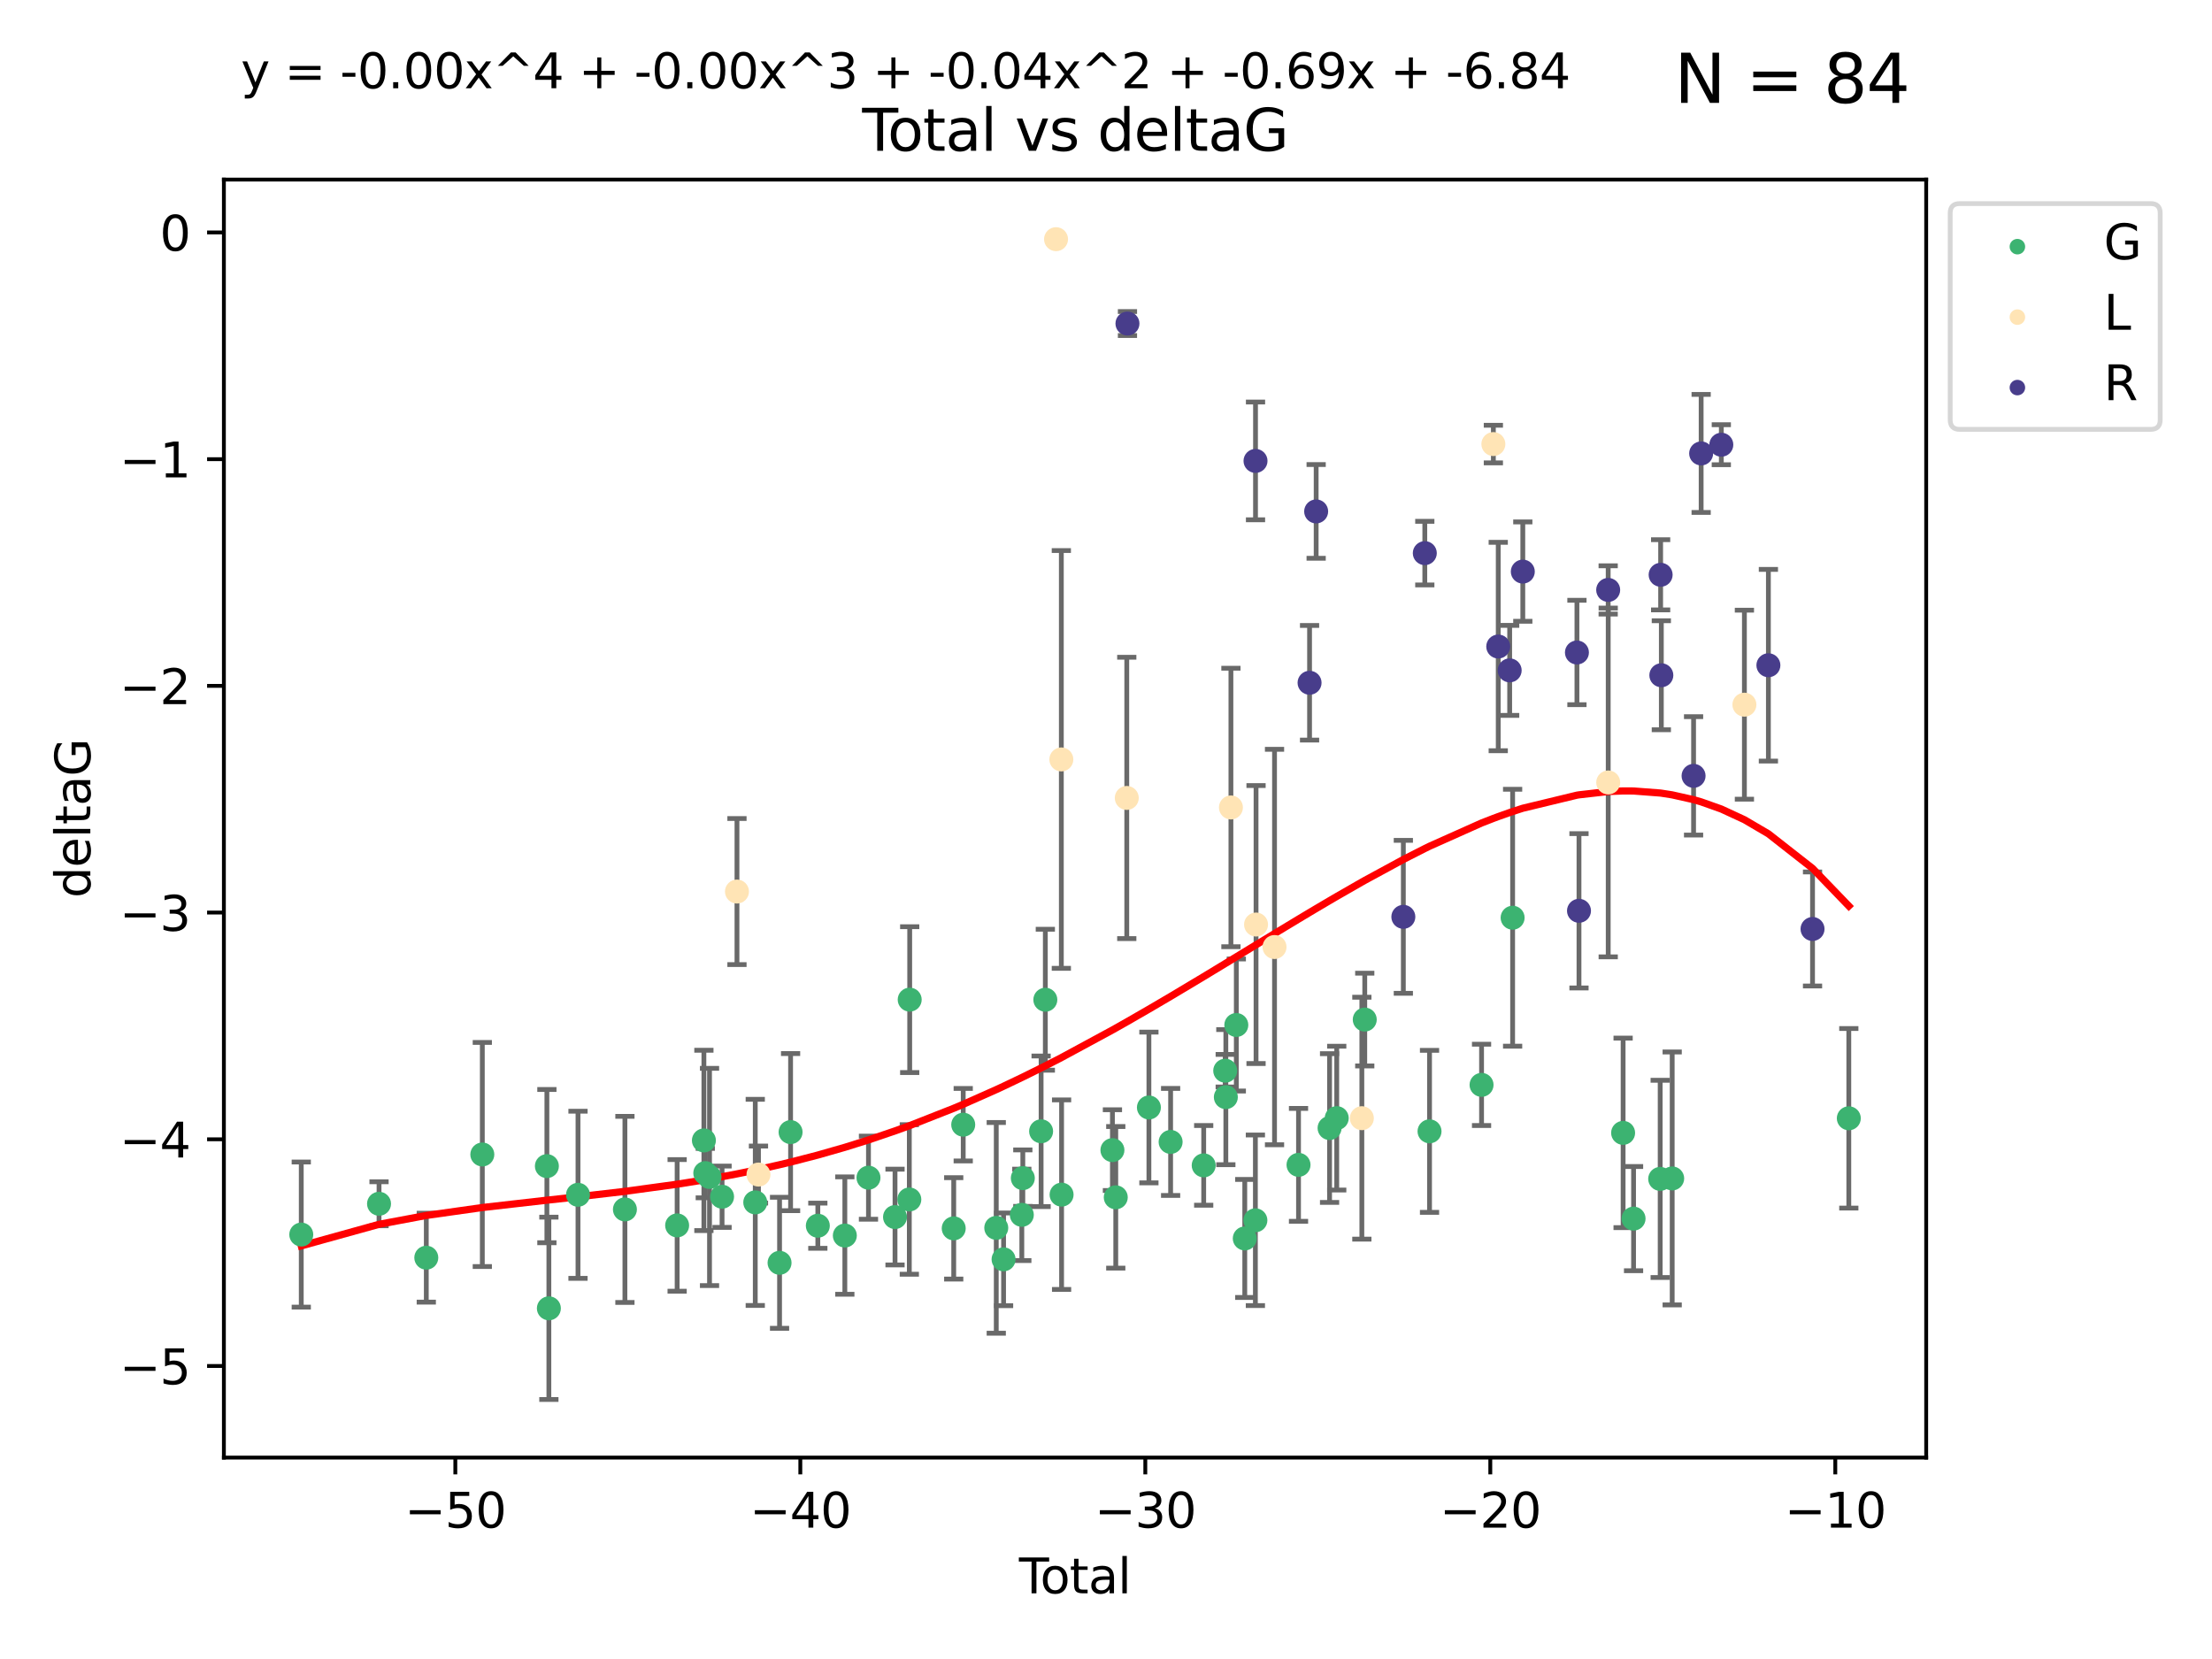 <?xml version="1.0" encoding="utf-8" standalone="no"?>
<!DOCTYPE svg PUBLIC "-//W3C//DTD SVG 1.1//EN"
  "http://www.w3.org/Graphics/SVG/1.1/DTD/svg11.dtd">
<svg xmlns:xlink="http://www.w3.org/1999/xlink" width="460.8pt" height="345.6pt" viewBox="0 0 460.8 345.6" xmlns="http://www.w3.org/2000/svg" version="1.1">
 <defs>
  <style type="text/css">*{stroke-linejoin: round; stroke-linecap: butt}</style>
 </defs>
 <g id="figure_1">
  <g id="patch_1">
   <path d="M 0 345.6 
L 460.8 345.6 
L 460.8 0 
L 0 0 
z
" style="fill: #ffffff"/>
  </g>
  <g id="axes_1">
   <g id="patch_2">
    <path d="M 46.64 303.64 
L 401.26 303.64 
L 401.26 37.411 
L 46.64 37.411 
z
" style="fill: #ffffff"/>
   </g>
   <g id="PathCollection_1">
    <defs>
     <path id="m9c7beaa49c" d="M 0 1.118 
C 0.297 1.118 0.581 1 0.791 0.791 
C 1 0.581 1.118 0.297 1.118 0 
C 1.118 -0.297 1 -0.581 0.791 -0.791 
C 0.581 -1 0.297 -1.118 0 -1.118 
C -0.297 -1.118 -0.581 -1 -0.791 -0.791 
C -1 -0.581 -1.118 -0.297 -1.118 0 
C -1.118 0.297 -1 0.581 -0.791 0.791 
C -0.581 1 -0.297 1.118 0 1.118 
z
" style="stroke: #3cb371"/>
    </defs>
    <g clip-path="url(#pb80cd6a378)">
     <use xlink:href="#m9c7beaa49c" x="62.759" y="257.182" style="fill: #3cb371; stroke: #3cb371"/>
     <use xlink:href="#m9c7beaa49c" x="78.96" y="250.768" style="fill: #3cb371; stroke: #3cb371"/>
     <use xlink:href="#m9c7beaa49c" x="88.805" y="261.999" style="fill: #3cb371; stroke: #3cb371"/>
     <use xlink:href="#m9c7beaa49c" x="100.475" y="240.501" style="fill: #3cb371; stroke: #3cb371"/>
     <use xlink:href="#m9c7beaa49c" x="113.926" y="242.922" style="fill: #3cb371; stroke: #3cb371"/>
     <use xlink:href="#m9c7beaa49c" x="114.341" y="272.546" style="fill: #3cb371; stroke: #3cb371"/>
     <use xlink:href="#m9c7beaa49c" x="120.408" y="248.897" style="fill: #3cb371; stroke: #3cb371"/>
     <use xlink:href="#m9c7beaa49c" x="130.182" y="251.943" style="fill: #3cb371; stroke: #3cb371"/>
     <use xlink:href="#m9c7beaa49c" x="141.06" y="255.274" style="fill: #3cb371; stroke: #3cb371"/>
     <use xlink:href="#m9c7beaa49c" x="146.635" y="237.57" style="fill: #3cb371; stroke: #3cb371"/>
     <use xlink:href="#m9c7beaa49c" x="146.922" y="244.382" style="fill: #3cb371; stroke: #3cb371"/>
     <use xlink:href="#m9c7beaa49c" x="147.807" y="245.184" style="fill: #3cb371; stroke: #3cb371"/>
     <use xlink:href="#m9c7beaa49c" x="150.418" y="249.3" style="fill: #3cb371; stroke: #3cb371"/>
     <use xlink:href="#m9c7beaa49c" x="157.336" y="250.479" style="fill: #3cb371; stroke: #3cb371"/>
     <use xlink:href="#m9c7beaa49c" x="162.396" y="263.065" style="fill: #3cb371; stroke: #3cb371"/>
     <use xlink:href="#m9c7beaa49c" x="164.693" y="235.839" style="fill: #3cb371; stroke: #3cb371"/>
     <use xlink:href="#m9c7beaa49c" x="170.369" y="255.34" style="fill: #3cb371; stroke: #3cb371"/>
     <use xlink:href="#m9c7beaa49c" x="175.995" y="257.388" style="fill: #3cb371; stroke: #3cb371"/>
     <use xlink:href="#m9c7beaa49c" x="180.92" y="245.332" style="fill: #3cb371; stroke: #3cb371"/>
     <use xlink:href="#m9c7beaa49c" x="186.45" y="253.533" style="fill: #3cb371; stroke: #3cb371"/>
     <use xlink:href="#m9c7beaa49c" x="189.429" y="249.871" style="fill: #3cb371; stroke: #3cb371"/>
     <use xlink:href="#m9c7beaa49c" x="189.507" y="208.243" style="fill: #3cb371; stroke: #3cb371"/>
     <use xlink:href="#m9c7beaa49c" x="198.678" y="255.891" style="fill: #3cb371; stroke: #3cb371"/>
     <use xlink:href="#m9c7beaa49c" x="200.657" y="234.292" style="fill: #3cb371; stroke: #3cb371"/>
     <use xlink:href="#m9c7beaa49c" x="207.539" y="255.787" style="fill: #3cb371; stroke: #3cb371"/>
     <use xlink:href="#m9c7beaa49c" x="209.063" y="262.342" style="fill: #3cb371; stroke: #3cb371"/>
     <use xlink:href="#m9c7beaa49c" x="212.864" y="253.075" style="fill: #3cb371; stroke: #3cb371"/>
     <use xlink:href="#m9c7beaa49c" x="213.072" y="245.425" style="fill: #3cb371; stroke: #3cb371"/>
     <use xlink:href="#m9c7beaa49c" x="216.882" y="235.668" style="fill: #3cb371; stroke: #3cb371"/>
     <use xlink:href="#m9c7beaa49c" x="217.762" y="208.261" style="fill: #3cb371; stroke: #3cb371"/>
     <use xlink:href="#m9c7beaa49c" x="221.148" y="248.867" style="fill: #3cb371; stroke: #3cb371"/>
     <use xlink:href="#m9c7beaa49c" x="231.739" y="239.589" style="fill: #3cb371; stroke: #3cb371"/>
     <use xlink:href="#m9c7beaa49c" x="232.435" y="249.423" style="fill: #3cb371; stroke: #3cb371"/>
     <use xlink:href="#m9c7beaa49c" x="239.339" y="230.71" style="fill: #3cb371; stroke: #3cb371"/>
     <use xlink:href="#m9c7beaa49c" x="243.861" y="237.885" style="fill: #3cb371; stroke: #3cb371"/>
     <use xlink:href="#m9c7beaa49c" x="250.752" y="242.769" style="fill: #3cb371; stroke: #3cb371"/>
     <use xlink:href="#m9c7beaa49c" x="255.236" y="223.045" style="fill: #3cb371; stroke: #3cb371"/>
     <use xlink:href="#m9c7beaa49c" x="255.366" y="228.553" style="fill: #3cb371; stroke: #3cb371"/>
     <use xlink:href="#m9c7beaa49c" x="257.546" y="213.526" style="fill: #3cb371; stroke: #3cb371"/>
     <use xlink:href="#m9c7beaa49c" x="259.309" y="257.991" style="fill: #3cb371; stroke: #3cb371"/>
     <use xlink:href="#m9c7beaa49c" x="261.52" y="254.21" style="fill: #3cb371; stroke: #3cb371"/>
     <use xlink:href="#m9c7beaa49c" x="270.506" y="242.66" style="fill: #3cb371; stroke: #3cb371"/>
     <use xlink:href="#m9c7beaa49c" x="276.974" y="234.993" style="fill: #3cb371; stroke: #3cb371"/>
     <use xlink:href="#m9c7beaa49c" x="278.466" y="232.924" style="fill: #3cb371; stroke: #3cb371"/>
     <use xlink:href="#m9c7beaa49c" x="284.303" y="212.396" style="fill: #3cb371; stroke: #3cb371"/>
     <use xlink:href="#m9c7beaa49c" x="297.797" y="235.679" style="fill: #3cb371; stroke: #3cb371"/>
     <use xlink:href="#m9c7beaa49c" x="308.635" y="225.998" style="fill: #3cb371; stroke: #3cb371"/>
     <use xlink:href="#m9c7beaa49c" x="315.106" y="191.178" style="fill: #3cb371; stroke: #3cb371"/>
     <use xlink:href="#m9c7beaa49c" x="338.124" y="235.999" style="fill: #3cb371; stroke: #3cb371"/>
     <use xlink:href="#m9c7beaa49c" x="340.301" y="253.86" style="fill: #3cb371; stroke: #3cb371"/>
     <use xlink:href="#m9c7beaa49c" x="345.847" y="245.585" style="fill: #3cb371; stroke: #3cb371"/>
     <use xlink:href="#m9c7beaa49c" x="348.347" y="245.49" style="fill: #3cb371; stroke: #3cb371"/>
     <use xlink:href="#m9c7beaa49c" x="385.141" y="232.96" style="fill: #3cb371; stroke: #3cb371"/>
    </g>
   </g>
   <g id="PathCollection_2">
    <defs>
     <path id="m37fbc50536" d="M 0 1.118 
C 0.297 1.118 0.581 1 0.791 0.791 
C 1 0.581 1.118 0.297 1.118 0 
C 1.118 -0.297 1 -0.581 0.791 -0.791 
C 0.581 -1 0.297 -1.118 0 -1.118 
C -0.297 -1.118 -0.581 -1 -0.791 -0.791 
C -1 -0.581 -1.118 -0.297 -1.118 0 
C -1.118 0.297 -1 0.581 -0.791 0.791 
C -0.581 1 -0.297 1.118 0 1.118 
z
" style="stroke: #ffe4b5"/>
    </defs>
    <g clip-path="url(#pb80cd6a378)">
     <use xlink:href="#m37fbc50536" x="153.524" y="185.725" style="fill: #ffe4b5; stroke: #ffe4b5"/>
     <use xlink:href="#m37fbc50536" x="158.004" y="244.684" style="fill: #ffe4b5; stroke: #ffe4b5"/>
     <use xlink:href="#m37fbc50536" x="219.992" y="49.825" style="fill: #ffe4b5; stroke: #ffe4b5"/>
     <use xlink:href="#m37fbc50536" x="221.096" y="158.203" style="fill: #ffe4b5; stroke: #ffe4b5"/>
     <use xlink:href="#m37fbc50536" x="234.727" y="166.226" style="fill: #ffe4b5; stroke: #ffe4b5"/>
     <use xlink:href="#m37fbc50536" x="256.424" y="168.208" style="fill: #ffe4b5; stroke: #ffe4b5"/>
     <use xlink:href="#m37fbc50536" x="261.657" y="192.599" style="fill: #ffe4b5; stroke: #ffe4b5"/>
     <use xlink:href="#m37fbc50536" x="265.507" y="197.283" style="fill: #ffe4b5; stroke: #ffe4b5"/>
     <use xlink:href="#m37fbc50536" x="283.699" y="232.938" style="fill: #ffe4b5; stroke: #ffe4b5"/>
     <use xlink:href="#m37fbc50536" x="311.096" y="92.507" style="fill: #ffe4b5; stroke: #ffe4b5"/>
     <use xlink:href="#m37fbc50536" x="335.021" y="163" style="fill: #ffe4b5; stroke: #ffe4b5"/>
     <use xlink:href="#m37fbc50536" x="363.392" y="146.798" style="fill: #ffe4b5; stroke: #ffe4b5"/>
    </g>
   </g>
   <g id="PathCollection_3">
    <defs>
     <path id="m813f8337b9" d="M 0 1.118 
C 0.297 1.118 0.581 1 0.791 0.791 
C 1 0.581 1.118 0.297 1.118 0 
C 1.118 -0.297 1 -0.581 0.791 -0.791 
C 0.581 -1 0.297 -1.118 0 -1.118 
C -0.297 -1.118 -0.581 -1 -0.791 -0.791 
C -1 -0.581 -1.118 -0.297 -1.118 0 
C -1.118 0.297 -1 0.581 -0.791 0.791 
C -0.581 1 -0.297 1.118 0 1.118 
z
" style="stroke: #483d8b"/>
    </defs>
    <g clip-path="url(#pb80cd6a378)">
     <use xlink:href="#m813f8337b9" x="234.87" y="67.402" style="fill: #483d8b; stroke: #483d8b"/>
     <use xlink:href="#m813f8337b9" x="261.547" y="96.017" style="fill: #483d8b; stroke: #483d8b"/>
     <use xlink:href="#m813f8337b9" x="272.806" y="142.234" style="fill: #483d8b; stroke: #483d8b"/>
     <use xlink:href="#m813f8337b9" x="274.179" y="106.539" style="fill: #483d8b; stroke: #483d8b"/>
     <use xlink:href="#m813f8337b9" x="292.342" y="190.994" style="fill: #483d8b; stroke: #483d8b"/>
     <use xlink:href="#m813f8337b9" x="296.812" y="115.228" style="fill: #483d8b; stroke: #483d8b"/>
     <use xlink:href="#m813f8337b9" x="312.111" y="134.683" style="fill: #483d8b; stroke: #483d8b"/>
     <use xlink:href="#m813f8337b9" x="314.492" y="139.652" style="fill: #483d8b; stroke: #483d8b"/>
     <use xlink:href="#m813f8337b9" x="317.228" y="119.074" style="fill: #483d8b; stroke: #483d8b"/>
     <use xlink:href="#m813f8337b9" x="328.504" y="135.925" style="fill: #483d8b; stroke: #483d8b"/>
     <use xlink:href="#m813f8337b9" x="328.933" y="189.737" style="fill: #483d8b; stroke: #483d8b"/>
     <use xlink:href="#m813f8337b9" x="335.013" y="122.892" style="fill: #483d8b; stroke: #483d8b"/>
     <use xlink:href="#m813f8337b9" x="345.941" y="119.738" style="fill: #483d8b; stroke: #483d8b"/>
     <use xlink:href="#m813f8337b9" x="346.087" y="140.667" style="fill: #483d8b; stroke: #483d8b"/>
     <use xlink:href="#m813f8337b9" x="352.802" y="161.626" style="fill: #483d8b; stroke: #483d8b"/>
     <use xlink:href="#m813f8337b9" x="354.38" y="94.457" style="fill: #483d8b; stroke: #483d8b"/>
     <use xlink:href="#m813f8337b9" x="358.582" y="92.644" style="fill: #483d8b; stroke: #483d8b"/>
     <use xlink:href="#m813f8337b9" x="368.389" y="138.582" style="fill: #483d8b; stroke: #483d8b"/>
     <use xlink:href="#m813f8337b9" x="377.584" y="193.524" style="fill: #483d8b; stroke: #483d8b"/>
    </g>
   </g>
   <g id="matplotlib.axis_1">
    <g id="xtick_1">
     <g id="line2d_1">
      <defs>
       <path id="mdd5cfb92cb" d="M 0 0 
L 0 3.5 
" style="stroke: #000000; stroke-width: 0.8"/>
      </defs>
      <g>
       <use xlink:href="#mdd5cfb92cb" x="94.853" y="303.64" style="stroke: #000000; stroke-width: 0.8"/>
      </g>
     </g>
     <g id="text_1">
      <!-- −50 -->
      <g transform="translate(84.301 318.238)scale(0.1 -0.1)">
       <defs>
        <path id="DejaVuSans-2212" d="M 678 2272 
L 4684 2272 
L 4684 1741 
L 678 1741 
L 678 2272 
z
" transform="scale(0.016)"/>
        <path id="DejaVuSans-35" d="M 691 4666 
L 3169 4666 
L 3169 4134 
L 1269 4134 
L 1269 2991 
Q 1406 3038 1543 3061 
Q 1681 3084 1819 3084 
Q 2600 3084 3056 2656 
Q 3513 2228 3513 1497 
Q 3513 744 3044 326 
Q 2575 -91 1722 -91 
Q 1428 -91 1123 -41 
Q 819 9 494 109 
L 494 744 
Q 775 591 1075 516 
Q 1375 441 1709 441 
Q 2250 441 2565 725 
Q 2881 1009 2881 1497 
Q 2881 1984 2565 2268 
Q 2250 2553 1709 2553 
Q 1456 2553 1204 2497 
Q 953 2441 691 2322 
L 691 4666 
z
" transform="scale(0.016)"/>
        <path id="DejaVuSans-30" d="M 2034 4250 
Q 1547 4250 1301 3770 
Q 1056 3291 1056 2328 
Q 1056 1369 1301 889 
Q 1547 409 2034 409 
Q 2525 409 2770 889 
Q 3016 1369 3016 2328 
Q 3016 3291 2770 3770 
Q 2525 4250 2034 4250 
z
M 2034 4750 
Q 2819 4750 3233 4129 
Q 3647 3509 3647 2328 
Q 3647 1150 3233 529 
Q 2819 -91 2034 -91 
Q 1250 -91 836 529 
Q 422 1150 422 2328 
Q 422 3509 836 4129 
Q 1250 4750 2034 4750 
z
" transform="scale(0.016)"/>
       </defs>
       <use xlink:href="#DejaVuSans-2212"/>
       <use xlink:href="#DejaVuSans-35" x="83.789"/>
       <use xlink:href="#DejaVuSans-30" x="147.412"/>
      </g>
     </g>
    </g>
    <g id="xtick_2">
     <g id="line2d_2">
      <g>
       <use xlink:href="#mdd5cfb92cb" x="166.721" y="303.64" style="stroke: #000000; stroke-width: 0.8"/>
      </g>
     </g>
     <g id="text_2">
      <!-- −40 -->
      <g transform="translate(156.168 318.238)scale(0.1 -0.1)">
       <defs>
        <path id="DejaVuSans-34" d="M 2419 4116 
L 825 1625 
L 2419 1625 
L 2419 4116 
z
M 2253 4666 
L 3047 4666 
L 3047 1625 
L 3713 1625 
L 3713 1100 
L 3047 1100 
L 3047 0 
L 2419 0 
L 2419 1100 
L 313 1100 
L 313 1709 
L 2253 4666 
z
" transform="scale(0.016)"/>
       </defs>
       <use xlink:href="#DejaVuSans-2212"/>
       <use xlink:href="#DejaVuSans-34" x="83.789"/>
       <use xlink:href="#DejaVuSans-30" x="147.412"/>
      </g>
     </g>
    </g>
    <g id="xtick_3">
     <g id="line2d_3">
      <g>
       <use xlink:href="#mdd5cfb92cb" x="238.588" y="303.64" style="stroke: #000000; stroke-width: 0.8"/>
      </g>
     </g>
     <g id="text_3">
      <!-- −30 -->
      <g transform="translate(228.036 318.238)scale(0.1 -0.1)">
       <defs>
        <path id="DejaVuSans-33" d="M 2597 2516 
Q 3050 2419 3304 2112 
Q 3559 1806 3559 1356 
Q 3559 666 3084 287 
Q 2609 -91 1734 -91 
Q 1441 -91 1130 -33 
Q 819 25 488 141 
L 488 750 
Q 750 597 1062 519 
Q 1375 441 1716 441 
Q 2309 441 2620 675 
Q 2931 909 2931 1356 
Q 2931 1769 2642 2001 
Q 2353 2234 1838 2234 
L 1294 2234 
L 1294 2753 
L 1863 2753 
Q 2328 2753 2575 2939 
Q 2822 3125 2822 3475 
Q 2822 3834 2567 4026 
Q 2313 4219 1838 4219 
Q 1578 4219 1281 4162 
Q 984 4106 628 3988 
L 628 4550 
Q 988 4650 1302 4700 
Q 1616 4750 1894 4750 
Q 2613 4750 3031 4423 
Q 3450 4097 3450 3541 
Q 3450 3153 3228 2886 
Q 3006 2619 2597 2516 
z
" transform="scale(0.016)"/>
       </defs>
       <use xlink:href="#DejaVuSans-2212"/>
       <use xlink:href="#DejaVuSans-33" x="83.789"/>
       <use xlink:href="#DejaVuSans-30" x="147.412"/>
      </g>
     </g>
    </g>
    <g id="xtick_4">
     <g id="line2d_4">
      <g>
       <use xlink:href="#mdd5cfb92cb" x="310.456" y="303.64" style="stroke: #000000; stroke-width: 0.8"/>
      </g>
     </g>
     <g id="text_4">
      <!-- −20 -->
      <g transform="translate(299.904 318.238)scale(0.1 -0.1)">
       <defs>
        <path id="DejaVuSans-32" d="M 1228 531 
L 3431 531 
L 3431 0 
L 469 0 
L 469 531 
Q 828 903 1448 1529 
Q 2069 2156 2228 2338 
Q 2531 2678 2651 2914 
Q 2772 3150 2772 3378 
Q 2772 3750 2511 3984 
Q 2250 4219 1831 4219 
Q 1534 4219 1204 4116 
Q 875 4013 500 3803 
L 500 4441 
Q 881 4594 1212 4672 
Q 1544 4750 1819 4750 
Q 2544 4750 2975 4387 
Q 3406 4025 3406 3419 
Q 3406 3131 3298 2873 
Q 3191 2616 2906 2266 
Q 2828 2175 2409 1742 
Q 1991 1309 1228 531 
z
" transform="scale(0.016)"/>
       </defs>
       <use xlink:href="#DejaVuSans-2212"/>
       <use xlink:href="#DejaVuSans-32" x="83.789"/>
       <use xlink:href="#DejaVuSans-30" x="147.412"/>
      </g>
     </g>
    </g>
    <g id="xtick_5">
     <g id="line2d_5">
      <g>
       <use xlink:href="#mdd5cfb92cb" x="382.324" y="303.64" style="stroke: #000000; stroke-width: 0.8"/>
      </g>
     </g>
     <g id="text_5">
      <!-- −10 -->
      <g transform="translate(371.771 318.238)scale(0.1 -0.1)">
       <defs>
        <path id="DejaVuSans-31" d="M 794 531 
L 1825 531 
L 1825 4091 
L 703 3866 
L 703 4441 
L 1819 4666 
L 2450 4666 
L 2450 531 
L 3481 531 
L 3481 0 
L 794 0 
L 794 531 
z
" transform="scale(0.016)"/>
       </defs>
       <use xlink:href="#DejaVuSans-2212"/>
       <use xlink:href="#DejaVuSans-31" x="83.789"/>
       <use xlink:href="#DejaVuSans-30" x="147.412"/>
      </g>
     </g>
    </g>
    <g id="text_6">
     <!-- Total -->
     <g transform="translate(212.273 331.917)scale(0.1 -0.1)">
      <defs>
       <path id="DejaVuSans-54" d="M -19 4666 
L 3928 4666 
L 3928 4134 
L 2272 4134 
L 2272 0 
L 1638 0 
L 1638 4134 
L -19 4134 
L -19 4666 
z
" transform="scale(0.016)"/>
       <path id="DejaVuSans-6f" d="M 1959 3097 
Q 1497 3097 1228 2736 
Q 959 2375 959 1747 
Q 959 1119 1226 758 
Q 1494 397 1959 397 
Q 2419 397 2687 759 
Q 2956 1122 2956 1747 
Q 2956 2369 2687 2733 
Q 2419 3097 1959 3097 
z
M 1959 3584 
Q 2709 3584 3137 3096 
Q 3566 2609 3566 1747 
Q 3566 888 3137 398 
Q 2709 -91 1959 -91 
Q 1206 -91 779 398 
Q 353 888 353 1747 
Q 353 2609 779 3096 
Q 1206 3584 1959 3584 
z
" transform="scale(0.016)"/>
       <path id="DejaVuSans-74" d="M 1172 4494 
L 1172 3500 
L 2356 3500 
L 2356 3053 
L 1172 3053 
L 1172 1153 
Q 1172 725 1289 603 
Q 1406 481 1766 481 
L 2356 481 
L 2356 0 
L 1766 0 
Q 1100 0 847 248 
Q 594 497 594 1153 
L 594 3053 
L 172 3053 
L 172 3500 
L 594 3500 
L 594 4494 
L 1172 4494 
z
" transform="scale(0.016)"/>
       <path id="DejaVuSans-61" d="M 2194 1759 
Q 1497 1759 1228 1600 
Q 959 1441 959 1056 
Q 959 750 1161 570 
Q 1363 391 1709 391 
Q 2188 391 2477 730 
Q 2766 1069 2766 1631 
L 2766 1759 
L 2194 1759 
z
M 3341 1997 
L 3341 0 
L 2766 0 
L 2766 531 
Q 2569 213 2275 61 
Q 1981 -91 1556 -91 
Q 1019 -91 701 211 
Q 384 513 384 1019 
Q 384 1609 779 1909 
Q 1175 2209 1959 2209 
L 2766 2209 
L 2766 2266 
Q 2766 2663 2505 2880 
Q 2244 3097 1772 3097 
Q 1472 3097 1187 3025 
Q 903 2953 641 2809 
L 641 3341 
Q 956 3463 1253 3523 
Q 1550 3584 1831 3584 
Q 2591 3584 2966 3190 
Q 3341 2797 3341 1997 
z
" transform="scale(0.016)"/>
       <path id="DejaVuSans-6c" d="M 603 4863 
L 1178 4863 
L 1178 0 
L 603 0 
L 603 4863 
z
" transform="scale(0.016)"/>
      </defs>
      <use xlink:href="#DejaVuSans-54"/>
      <use xlink:href="#DejaVuSans-6f" x="44.084"/>
      <use xlink:href="#DejaVuSans-74" x="105.266"/>
      <use xlink:href="#DejaVuSans-61" x="144.475"/>
      <use xlink:href="#DejaVuSans-6c" x="205.754"/>
     </g>
    </g>
   </g>
   <g id="matplotlib.axis_2">
    <g id="ytick_1">
     <g id="line2d_6">
      <defs>
       <path id="m0be98d0bae" d="M 0 0 
L -3.5 0 
" style="stroke: #000000; stroke-width: 0.8"/>
      </defs>
      <g>
       <use xlink:href="#m0be98d0bae" x="46.64" y="284.56" style="stroke: #000000; stroke-width: 0.8"/>
      </g>
     </g>
     <g id="text_7">
      <!-- −5 -->
      <g transform="translate(24.898 288.36)scale(0.1 -0.1)">
       <use xlink:href="#DejaVuSans-2212"/>
       <use xlink:href="#DejaVuSans-35" x="83.789"/>
      </g>
     </g>
    </g>
    <g id="ytick_2">
     <g id="line2d_7">
      <g>
       <use xlink:href="#m0be98d0bae" x="46.64" y="237.333" style="stroke: #000000; stroke-width: 0.8"/>
      </g>
     </g>
     <g id="text_8">
      <!-- −4 -->
      <g transform="translate(24.898 241.132)scale(0.1 -0.1)">
       <use xlink:href="#DejaVuSans-2212"/>
       <use xlink:href="#DejaVuSans-34" x="83.789"/>
      </g>
     </g>
    </g>
    <g id="ytick_3">
     <g id="line2d_8">
      <g>
       <use xlink:href="#m0be98d0bae" x="46.64" y="190.106" style="stroke: #000000; stroke-width: 0.8"/>
      </g>
     </g>
     <g id="text_9">
      <!-- −3 -->
      <g transform="translate(24.898 193.905)scale(0.1 -0.1)">
       <use xlink:href="#DejaVuSans-2212"/>
       <use xlink:href="#DejaVuSans-33" x="83.789"/>
      </g>
     </g>
    </g>
    <g id="ytick_4">
     <g id="line2d_9">
      <g>
       <use xlink:href="#m0be98d0bae" x="46.64" y="142.878" style="stroke: #000000; stroke-width: 0.8"/>
      </g>
     </g>
     <g id="text_10">
      <!-- −2 -->
      <g transform="translate(24.898 146.677)scale(0.1 -0.1)">
       <use xlink:href="#DejaVuSans-2212"/>
       <use xlink:href="#DejaVuSans-32" x="83.789"/>
      </g>
     </g>
    </g>
    <g id="ytick_5">
     <g id="line2d_10">
      <g>
       <use xlink:href="#m0be98d0bae" x="46.64" y="95.651" style="stroke: #000000; stroke-width: 0.8"/>
      </g>
     </g>
     <g id="text_11">
      <!-- −1 -->
      <g transform="translate(24.898 99.45)scale(0.1 -0.1)">
       <use xlink:href="#DejaVuSans-2212"/>
       <use xlink:href="#DejaVuSans-31" x="83.789"/>
      </g>
     </g>
    </g>
    <g id="ytick_6">
     <g id="line2d_11">
      <g>
       <use xlink:href="#m0be98d0bae" x="46.64" y="48.423" style="stroke: #000000; stroke-width: 0.8"/>
      </g>
     </g>
     <g id="text_12">
      <!-- 0 -->
      <g transform="translate(33.278 52.223)scale(0.1 -0.1)">
       <use xlink:href="#DejaVuSans-30"/>
      </g>
     </g>
    </g>
    <g id="text_13">
     <!-- deltaG -->
     <g transform="translate(18.818 187.064)rotate(-90)scale(0.1 -0.1)">
      <defs>
       <path id="DejaVuSans-64" d="M 2906 2969 
L 2906 4863 
L 3481 4863 
L 3481 0 
L 2906 0 
L 2906 525 
Q 2725 213 2448 61 
Q 2172 -91 1784 -91 
Q 1150 -91 751 415 
Q 353 922 353 1747 
Q 353 2572 751 3078 
Q 1150 3584 1784 3584 
Q 2172 3584 2448 3432 
Q 2725 3281 2906 2969 
z
M 947 1747 
Q 947 1113 1208 752 
Q 1469 391 1925 391 
Q 2381 391 2643 752 
Q 2906 1113 2906 1747 
Q 2906 2381 2643 2742 
Q 2381 3103 1925 3103 
Q 1469 3103 1208 2742 
Q 947 2381 947 1747 
z
" transform="scale(0.016)"/>
       <path id="DejaVuSans-65" d="M 3597 1894 
L 3597 1613 
L 953 1613 
Q 991 1019 1311 708 
Q 1631 397 2203 397 
Q 2534 397 2845 478 
Q 3156 559 3463 722 
L 3463 178 
Q 3153 47 2828 -22 
Q 2503 -91 2169 -91 
Q 1331 -91 842 396 
Q 353 884 353 1716 
Q 353 2575 817 3079 
Q 1281 3584 2069 3584 
Q 2775 3584 3186 3129 
Q 3597 2675 3597 1894 
z
M 3022 2063 
Q 3016 2534 2758 2815 
Q 2500 3097 2075 3097 
Q 1594 3097 1305 2825 
Q 1016 2553 972 2059 
L 3022 2063 
z
" transform="scale(0.016)"/>
       <path id="DejaVuSans-47" d="M 3809 666 
L 3809 1919 
L 2778 1919 
L 2778 2438 
L 4434 2438 
L 4434 434 
Q 4069 175 3628 42 
Q 3188 -91 2688 -91 
Q 1594 -91 976 548 
Q 359 1188 359 2328 
Q 359 3472 976 4111 
Q 1594 4750 2688 4750 
Q 3144 4750 3555 4637 
Q 3966 4525 4313 4306 
L 4313 3634 
Q 3963 3931 3569 4081 
Q 3175 4231 2741 4231 
Q 1884 4231 1454 3753 
Q 1025 3275 1025 2328 
Q 1025 1384 1454 906 
Q 1884 428 2741 428 
Q 3075 428 3337 486 
Q 3600 544 3809 666 
z
" transform="scale(0.016)"/>
      </defs>
      <use xlink:href="#DejaVuSans-64"/>
      <use xlink:href="#DejaVuSans-65" x="63.477"/>
      <use xlink:href="#DejaVuSans-6c" x="125"/>
      <use xlink:href="#DejaVuSans-74" x="152.783"/>
      <use xlink:href="#DejaVuSans-61" x="191.992"/>
      <use xlink:href="#DejaVuSans-47" x="253.271"/>
     </g>
    </g>
   </g>
   <g id="LineCollection_1">
    <path d="M 62.759 272.296 
L 62.759 242.068 
" clip-path="url(#pb80cd6a378)" style="fill: none; stroke: #696969"/>
    <path d="M 78.96 255.351 
L 78.96 246.184 
" clip-path="url(#pb80cd6a378)" style="fill: none; stroke: #696969"/>
    <path d="M 88.805 271.258 
L 88.805 252.74 
" clip-path="url(#pb80cd6a378)" style="fill: none; stroke: #696969"/>
    <path d="M 100.475 263.84 
L 100.475 217.163 
" clip-path="url(#pb80cd6a378)" style="fill: none; stroke: #696969"/>
    <path d="M 113.926 258.884 
L 113.926 226.961 
" clip-path="url(#pb80cd6a378)" style="fill: none; stroke: #696969"/>
    <path d="M 114.341 291.539 
L 114.341 253.554 
" clip-path="url(#pb80cd6a378)" style="fill: none; stroke: #696969"/>
    <path d="M 120.408 266.304 
L 120.408 231.49 
" clip-path="url(#pb80cd6a378)" style="fill: none; stroke: #696969"/>
    <path d="M 130.182 271.328 
L 130.182 232.557 
" clip-path="url(#pb80cd6a378)" style="fill: none; stroke: #696969"/>
    <path d="M 141.06 268.985 
L 141.06 241.562 
" clip-path="url(#pb80cd6a378)" style="fill: none; stroke: #696969"/>
    <path d="M 146.635 256.351 
L 146.635 218.789 
" clip-path="url(#pb80cd6a378)" style="fill: none; stroke: #696969"/>
    <path d="M 146.922 249.527 
L 146.922 239.237 
" clip-path="url(#pb80cd6a378)" style="fill: none; stroke: #696969"/>
    <path d="M 147.807 267.809 
L 147.807 222.558 
" clip-path="url(#pb80cd6a378)" style="fill: none; stroke: #696969"/>
    <path d="M 150.418 255.687 
L 150.418 242.912 
" clip-path="url(#pb80cd6a378)" style="fill: none; stroke: #696969"/>
    <path d="M 157.336 271.953 
L 157.336 229.006 
" clip-path="url(#pb80cd6a378)" style="fill: none; stroke: #696969"/>
    <path d="M 162.396 276.714 
L 162.396 249.415 
" clip-path="url(#pb80cd6a378)" style="fill: none; stroke: #696969"/>
    <path d="M 164.693 252.204 
L 164.693 219.474 
" clip-path="url(#pb80cd6a378)" style="fill: none; stroke: #696969"/>
    <path d="M 170.369 260.046 
L 170.369 250.634 
" clip-path="url(#pb80cd6a378)" style="fill: none; stroke: #696969"/>
    <path d="M 175.995 269.616 
L 175.995 245.16 
" clip-path="url(#pb80cd6a378)" style="fill: none; stroke: #696969"/>
    <path d="M 180.92 253.984 
L 180.92 236.68 
" clip-path="url(#pb80cd6a378)" style="fill: none; stroke: #696969"/>
    <path d="M 186.45 263.506 
L 186.45 243.559 
" clip-path="url(#pb80cd6a378)" style="fill: none; stroke: #696969"/>
    <path d="M 189.429 265.445 
L 189.429 234.297 
" clip-path="url(#pb80cd6a378)" style="fill: none; stroke: #696969"/>
    <path d="M 189.507 223.434 
L 189.507 193.052 
" clip-path="url(#pb80cd6a378)" style="fill: none; stroke: #696969"/>
    <path d="M 198.678 266.454 
L 198.678 245.329 
" clip-path="url(#pb80cd6a378)" style="fill: none; stroke: #696969"/>
    <path d="M 200.657 241.842 
L 200.657 226.742 
" clip-path="url(#pb80cd6a378)" style="fill: none; stroke: #696969"/>
    <path d="M 207.539 277.735 
L 207.539 233.84 
" clip-path="url(#pb80cd6a378)" style="fill: none; stroke: #696969"/>
    <path d="M 209.063 272.002 
L 209.063 252.682 
" clip-path="url(#pb80cd6a378)" style="fill: none; stroke: #696969"/>
    <path d="M 212.864 262.599 
L 212.864 243.552 
" clip-path="url(#pb80cd6a378)" style="fill: none; stroke: #696969"/>
    <path d="M 213.072 251.305 
L 213.072 239.545 
" clip-path="url(#pb80cd6a378)" style="fill: none; stroke: #696969"/>
    <path d="M 216.882 251.35 
L 216.882 219.987 
" clip-path="url(#pb80cd6a378)" style="fill: none; stroke: #696969"/>
    <path d="M 217.762 222.943 
L 217.762 193.58 
" clip-path="url(#pb80cd6a378)" style="fill: none; stroke: #696969"/>
    <path d="M 221.148 268.609 
L 221.148 229.125 
" clip-path="url(#pb80cd6a378)" style="fill: none; stroke: #696969"/>
    <path d="M 231.739 248.001 
L 231.739 231.178 
" clip-path="url(#pb80cd6a378)" style="fill: none; stroke: #696969"/>
    <path d="M 232.435 264.171 
L 232.435 234.675 
" clip-path="url(#pb80cd6a378)" style="fill: none; stroke: #696969"/>
    <path d="M 239.339 246.412 
L 239.339 215.007 
" clip-path="url(#pb80cd6a378)" style="fill: none; stroke: #696969"/>
    <path d="M 243.861 249.033 
L 243.861 226.738 
" clip-path="url(#pb80cd6a378)" style="fill: none; stroke: #696969"/>
    <path d="M 250.752 251.07 
L 250.752 234.467 
" clip-path="url(#pb80cd6a378)" style="fill: none; stroke: #696969"/>
    <path d="M 255.236 226.438 
L 255.236 219.652 
" clip-path="url(#pb80cd6a378)" style="fill: none; stroke: #696969"/>
    <path d="M 255.366 242.626 
L 255.366 214.481 
" clip-path="url(#pb80cd6a378)" style="fill: none; stroke: #696969"/>
    <path d="M 257.546 227.28 
L 257.546 199.771 
" clip-path="url(#pb80cd6a378)" style="fill: none; stroke: #696969"/>
    <path d="M 259.309 270.285 
L 259.309 245.697 
" clip-path="url(#pb80cd6a378)" style="fill: none; stroke: #696969"/>
    <path d="M 261.52 271.98 
L 261.52 236.439 
" clip-path="url(#pb80cd6a378)" style="fill: none; stroke: #696969"/>
    <path d="M 270.506 254.419 
L 270.506 230.902 
" clip-path="url(#pb80cd6a378)" style="fill: none; stroke: #696969"/>
    <path d="M 276.974 250.487 
L 276.974 219.499 
" clip-path="url(#pb80cd6a378)" style="fill: none; stroke: #696969"/>
    <path d="M 278.466 247.9 
L 278.466 217.947 
" clip-path="url(#pb80cd6a378)" style="fill: none; stroke: #696969"/>
    <path d="M 284.303 222.057 
L 284.303 202.736 
" clip-path="url(#pb80cd6a378)" style="fill: none; stroke: #696969"/>
    <path d="M 297.797 252.554 
L 297.797 218.803 
" clip-path="url(#pb80cd6a378)" style="fill: none; stroke: #696969"/>
    <path d="M 308.635 234.468 
L 308.635 217.529 
" clip-path="url(#pb80cd6a378)" style="fill: none; stroke: #696969"/>
    <path d="M 315.106 217.938 
L 315.106 164.418 
" clip-path="url(#pb80cd6a378)" style="fill: none; stroke: #696969"/>
    <path d="M 338.124 255.74 
L 338.124 216.257 
" clip-path="url(#pb80cd6a378)" style="fill: none; stroke: #696969"/>
    <path d="M 340.301 264.71 
L 340.301 243.009 
" clip-path="url(#pb80cd6a378)" style="fill: none; stroke: #696969"/>
    <path d="M 345.847 266.127 
L 345.847 225.043 
" clip-path="url(#pb80cd6a378)" style="fill: none; stroke: #696969"/>
    <path d="M 348.347 271.836 
L 348.347 219.145 
" clip-path="url(#pb80cd6a378)" style="fill: none; stroke: #696969"/>
    <path d="M 385.141 251.662 
L 385.141 214.257 
" clip-path="url(#pb80cd6a378)" style="fill: none; stroke: #696969"/>
   </g>
   <g id="line2d_12">
    <defs>
     <path id="m9df8c3dd8f" d="M 2 0 
L -2 -0 
" style="stroke: #696969"/>
    </defs>
    <g clip-path="url(#pb80cd6a378)">
     <use xlink:href="#m9df8c3dd8f" x="62.759" y="272.296" style="fill: #696969; stroke: #696969"/>
     <use xlink:href="#m9df8c3dd8f" x="78.96" y="255.351" style="fill: #696969; stroke: #696969"/>
     <use xlink:href="#m9df8c3dd8f" x="88.805" y="271.258" style="fill: #696969; stroke: #696969"/>
     <use xlink:href="#m9df8c3dd8f" x="100.475" y="263.84" style="fill: #696969; stroke: #696969"/>
     <use xlink:href="#m9df8c3dd8f" x="113.926" y="258.884" style="fill: #696969; stroke: #696969"/>
     <use xlink:href="#m9df8c3dd8f" x="114.341" y="291.539" style="fill: #696969; stroke: #696969"/>
     <use xlink:href="#m9df8c3dd8f" x="120.408" y="266.304" style="fill: #696969; stroke: #696969"/>
     <use xlink:href="#m9df8c3dd8f" x="130.182" y="271.328" style="fill: #696969; stroke: #696969"/>
     <use xlink:href="#m9df8c3dd8f" x="141.06" y="268.985" style="fill: #696969; stroke: #696969"/>
     <use xlink:href="#m9df8c3dd8f" x="146.635" y="256.351" style="fill: #696969; stroke: #696969"/>
     <use xlink:href="#m9df8c3dd8f" x="146.922" y="249.527" style="fill: #696969; stroke: #696969"/>
     <use xlink:href="#m9df8c3dd8f" x="147.807" y="267.809" style="fill: #696969; stroke: #696969"/>
     <use xlink:href="#m9df8c3dd8f" x="150.418" y="255.687" style="fill: #696969; stroke: #696969"/>
     <use xlink:href="#m9df8c3dd8f" x="157.336" y="271.953" style="fill: #696969; stroke: #696969"/>
     <use xlink:href="#m9df8c3dd8f" x="162.396" y="276.714" style="fill: #696969; stroke: #696969"/>
     <use xlink:href="#m9df8c3dd8f" x="164.693" y="252.204" style="fill: #696969; stroke: #696969"/>
     <use xlink:href="#m9df8c3dd8f" x="170.369" y="260.046" style="fill: #696969; stroke: #696969"/>
     <use xlink:href="#m9df8c3dd8f" x="175.995" y="269.616" style="fill: #696969; stroke: #696969"/>
     <use xlink:href="#m9df8c3dd8f" x="180.92" y="253.984" style="fill: #696969; stroke: #696969"/>
     <use xlink:href="#m9df8c3dd8f" x="186.45" y="263.506" style="fill: #696969; stroke: #696969"/>
     <use xlink:href="#m9df8c3dd8f" x="189.429" y="265.445" style="fill: #696969; stroke: #696969"/>
     <use xlink:href="#m9df8c3dd8f" x="189.507" y="223.434" style="fill: #696969; stroke: #696969"/>
     <use xlink:href="#m9df8c3dd8f" x="198.678" y="266.454" style="fill: #696969; stroke: #696969"/>
     <use xlink:href="#m9df8c3dd8f" x="200.657" y="241.842" style="fill: #696969; stroke: #696969"/>
     <use xlink:href="#m9df8c3dd8f" x="207.539" y="277.735" style="fill: #696969; stroke: #696969"/>
     <use xlink:href="#m9df8c3dd8f" x="209.063" y="272.002" style="fill: #696969; stroke: #696969"/>
     <use xlink:href="#m9df8c3dd8f" x="212.864" y="262.599" style="fill: #696969; stroke: #696969"/>
     <use xlink:href="#m9df8c3dd8f" x="213.072" y="251.305" style="fill: #696969; stroke: #696969"/>
     <use xlink:href="#m9df8c3dd8f" x="216.882" y="251.35" style="fill: #696969; stroke: #696969"/>
     <use xlink:href="#m9df8c3dd8f" x="217.762" y="222.943" style="fill: #696969; stroke: #696969"/>
     <use xlink:href="#m9df8c3dd8f" x="221.148" y="268.609" style="fill: #696969; stroke: #696969"/>
     <use xlink:href="#m9df8c3dd8f" x="231.739" y="248.001" style="fill: #696969; stroke: #696969"/>
     <use xlink:href="#m9df8c3dd8f" x="232.435" y="264.171" style="fill: #696969; stroke: #696969"/>
     <use xlink:href="#m9df8c3dd8f" x="239.339" y="246.412" style="fill: #696969; stroke: #696969"/>
     <use xlink:href="#m9df8c3dd8f" x="243.861" y="249.033" style="fill: #696969; stroke: #696969"/>
     <use xlink:href="#m9df8c3dd8f" x="250.752" y="251.07" style="fill: #696969; stroke: #696969"/>
     <use xlink:href="#m9df8c3dd8f" x="255.236" y="226.438" style="fill: #696969; stroke: #696969"/>
     <use xlink:href="#m9df8c3dd8f" x="255.366" y="242.626" style="fill: #696969; stroke: #696969"/>
     <use xlink:href="#m9df8c3dd8f" x="257.546" y="227.28" style="fill: #696969; stroke: #696969"/>
     <use xlink:href="#m9df8c3dd8f" x="259.309" y="270.285" style="fill: #696969; stroke: #696969"/>
     <use xlink:href="#m9df8c3dd8f" x="261.52" y="271.98" style="fill: #696969; stroke: #696969"/>
     <use xlink:href="#m9df8c3dd8f" x="270.506" y="254.419" style="fill: #696969; stroke: #696969"/>
     <use xlink:href="#m9df8c3dd8f" x="276.974" y="250.487" style="fill: #696969; stroke: #696969"/>
     <use xlink:href="#m9df8c3dd8f" x="278.466" y="247.9" style="fill: #696969; stroke: #696969"/>
     <use xlink:href="#m9df8c3dd8f" x="284.303" y="222.057" style="fill: #696969; stroke: #696969"/>
     <use xlink:href="#m9df8c3dd8f" x="297.797" y="252.554" style="fill: #696969; stroke: #696969"/>
     <use xlink:href="#m9df8c3dd8f" x="308.635" y="234.468" style="fill: #696969; stroke: #696969"/>
     <use xlink:href="#m9df8c3dd8f" x="315.106" y="217.938" style="fill: #696969; stroke: #696969"/>
     <use xlink:href="#m9df8c3dd8f" x="338.124" y="255.74" style="fill: #696969; stroke: #696969"/>
     <use xlink:href="#m9df8c3dd8f" x="340.301" y="264.71" style="fill: #696969; stroke: #696969"/>
     <use xlink:href="#m9df8c3dd8f" x="345.847" y="266.127" style="fill: #696969; stroke: #696969"/>
     <use xlink:href="#m9df8c3dd8f" x="348.347" y="271.836" style="fill: #696969; stroke: #696969"/>
     <use xlink:href="#m9df8c3dd8f" x="385.141" y="251.662" style="fill: #696969; stroke: #696969"/>
    </g>
   </g>
   <g id="line2d_13">
    <g clip-path="url(#pb80cd6a378)">
     <use xlink:href="#m9df8c3dd8f" x="62.759" y="242.068" style="fill: #696969; stroke: #696969"/>
     <use xlink:href="#m9df8c3dd8f" x="78.96" y="246.184" style="fill: #696969; stroke: #696969"/>
     <use xlink:href="#m9df8c3dd8f" x="88.805" y="252.74" style="fill: #696969; stroke: #696969"/>
     <use xlink:href="#m9df8c3dd8f" x="100.475" y="217.163" style="fill: #696969; stroke: #696969"/>
     <use xlink:href="#m9df8c3dd8f" x="113.926" y="226.961" style="fill: #696969; stroke: #696969"/>
     <use xlink:href="#m9df8c3dd8f" x="114.341" y="253.554" style="fill: #696969; stroke: #696969"/>
     <use xlink:href="#m9df8c3dd8f" x="120.408" y="231.49" style="fill: #696969; stroke: #696969"/>
     <use xlink:href="#m9df8c3dd8f" x="130.182" y="232.557" style="fill: #696969; stroke: #696969"/>
     <use xlink:href="#m9df8c3dd8f" x="141.06" y="241.562" style="fill: #696969; stroke: #696969"/>
     <use xlink:href="#m9df8c3dd8f" x="146.635" y="218.789" style="fill: #696969; stroke: #696969"/>
     <use xlink:href="#m9df8c3dd8f" x="146.922" y="239.237" style="fill: #696969; stroke: #696969"/>
     <use xlink:href="#m9df8c3dd8f" x="147.807" y="222.558" style="fill: #696969; stroke: #696969"/>
     <use xlink:href="#m9df8c3dd8f" x="150.418" y="242.912" style="fill: #696969; stroke: #696969"/>
     <use xlink:href="#m9df8c3dd8f" x="157.336" y="229.006" style="fill: #696969; stroke: #696969"/>
     <use xlink:href="#m9df8c3dd8f" x="162.396" y="249.415" style="fill: #696969; stroke: #696969"/>
     <use xlink:href="#m9df8c3dd8f" x="164.693" y="219.474" style="fill: #696969; stroke: #696969"/>
     <use xlink:href="#m9df8c3dd8f" x="170.369" y="250.634" style="fill: #696969; stroke: #696969"/>
     <use xlink:href="#m9df8c3dd8f" x="175.995" y="245.16" style="fill: #696969; stroke: #696969"/>
     <use xlink:href="#m9df8c3dd8f" x="180.92" y="236.68" style="fill: #696969; stroke: #696969"/>
     <use xlink:href="#m9df8c3dd8f" x="186.45" y="243.559" style="fill: #696969; stroke: #696969"/>
     <use xlink:href="#m9df8c3dd8f" x="189.429" y="234.297" style="fill: #696969; stroke: #696969"/>
     <use xlink:href="#m9df8c3dd8f" x="189.507" y="193.052" style="fill: #696969; stroke: #696969"/>
     <use xlink:href="#m9df8c3dd8f" x="198.678" y="245.329" style="fill: #696969; stroke: #696969"/>
     <use xlink:href="#m9df8c3dd8f" x="200.657" y="226.742" style="fill: #696969; stroke: #696969"/>
     <use xlink:href="#m9df8c3dd8f" x="207.539" y="233.84" style="fill: #696969; stroke: #696969"/>
     <use xlink:href="#m9df8c3dd8f" x="209.063" y="252.682" style="fill: #696969; stroke: #696969"/>
     <use xlink:href="#m9df8c3dd8f" x="212.864" y="243.552" style="fill: #696969; stroke: #696969"/>
     <use xlink:href="#m9df8c3dd8f" x="213.072" y="239.545" style="fill: #696969; stroke: #696969"/>
     <use xlink:href="#m9df8c3dd8f" x="216.882" y="219.987" style="fill: #696969; stroke: #696969"/>
     <use xlink:href="#m9df8c3dd8f" x="217.762" y="193.58" style="fill: #696969; stroke: #696969"/>
     <use xlink:href="#m9df8c3dd8f" x="221.148" y="229.125" style="fill: #696969; stroke: #696969"/>
     <use xlink:href="#m9df8c3dd8f" x="231.739" y="231.178" style="fill: #696969; stroke: #696969"/>
     <use xlink:href="#m9df8c3dd8f" x="232.435" y="234.675" style="fill: #696969; stroke: #696969"/>
     <use xlink:href="#m9df8c3dd8f" x="239.339" y="215.007" style="fill: #696969; stroke: #696969"/>
     <use xlink:href="#m9df8c3dd8f" x="243.861" y="226.738" style="fill: #696969; stroke: #696969"/>
     <use xlink:href="#m9df8c3dd8f" x="250.752" y="234.467" style="fill: #696969; stroke: #696969"/>
     <use xlink:href="#m9df8c3dd8f" x="255.236" y="219.652" style="fill: #696969; stroke: #696969"/>
     <use xlink:href="#m9df8c3dd8f" x="255.366" y="214.481" style="fill: #696969; stroke: #696969"/>
     <use xlink:href="#m9df8c3dd8f" x="257.546" y="199.771" style="fill: #696969; stroke: #696969"/>
     <use xlink:href="#m9df8c3dd8f" x="259.309" y="245.697" style="fill: #696969; stroke: #696969"/>
     <use xlink:href="#m9df8c3dd8f" x="261.52" y="236.439" style="fill: #696969; stroke: #696969"/>
     <use xlink:href="#m9df8c3dd8f" x="270.506" y="230.902" style="fill: #696969; stroke: #696969"/>
     <use xlink:href="#m9df8c3dd8f" x="276.974" y="219.499" style="fill: #696969; stroke: #696969"/>
     <use xlink:href="#m9df8c3dd8f" x="278.466" y="217.947" style="fill: #696969; stroke: #696969"/>
     <use xlink:href="#m9df8c3dd8f" x="284.303" y="202.736" style="fill: #696969; stroke: #696969"/>
     <use xlink:href="#m9df8c3dd8f" x="297.797" y="218.803" style="fill: #696969; stroke: #696969"/>
     <use xlink:href="#m9df8c3dd8f" x="308.635" y="217.529" style="fill: #696969; stroke: #696969"/>
     <use xlink:href="#m9df8c3dd8f" x="315.106" y="164.418" style="fill: #696969; stroke: #696969"/>
     <use xlink:href="#m9df8c3dd8f" x="338.124" y="216.257" style="fill: #696969; stroke: #696969"/>
     <use xlink:href="#m9df8c3dd8f" x="340.301" y="243.009" style="fill: #696969; stroke: #696969"/>
     <use xlink:href="#m9df8c3dd8f" x="345.847" y="225.043" style="fill: #696969; stroke: #696969"/>
     <use xlink:href="#m9df8c3dd8f" x="348.347" y="219.145" style="fill: #696969; stroke: #696969"/>
     <use xlink:href="#m9df8c3dd8f" x="385.141" y="214.257" style="fill: #696969; stroke: #696969"/>
    </g>
   </g>
   <g id="LineCollection_2">
    <path d="M 153.524 200.937 
L 153.524 170.512 
" clip-path="url(#pb80cd6a378)" style="fill: none; stroke: #696969"/>
    <path d="M 158.004 250.623 
L 158.004 238.744 
" clip-path="url(#pb80cd6a378)" style="fill: none; stroke: #696969"/>
    <path d="M 219.992 50.137 
L 219.992 49.513 
" clip-path="url(#pb80cd6a378)" style="fill: none; stroke: #696969"/>
    <path d="M 221.096 201.718 
L 221.096 114.688 
" clip-path="url(#pb80cd6a378)" style="fill: none; stroke: #696969"/>
    <path d="M 234.727 195.528 
L 234.727 136.923 
" clip-path="url(#pb80cd6a378)" style="fill: none; stroke: #696969"/>
    <path d="M 256.424 197.214 
L 256.424 139.202 
" clip-path="url(#pb80cd6a378)" style="fill: none; stroke: #696969"/>
    <path d="M 261.657 221.554 
L 261.657 163.643 
" clip-path="url(#pb80cd6a378)" style="fill: none; stroke: #696969"/>
    <path d="M 265.507 238.471 
L 265.507 156.095 
" clip-path="url(#pb80cd6a378)" style="fill: none; stroke: #696969"/>
    <path d="M 283.699 258.135 
L 283.699 207.742 
" clip-path="url(#pb80cd6a378)" style="fill: none; stroke: #696969"/>
    <path d="M 311.096 96.423 
L 311.096 88.592 
" clip-path="url(#pb80cd6a378)" style="fill: none; stroke: #696969"/>
    <path d="M 335.021 199.33 
L 335.021 126.67 
" clip-path="url(#pb80cd6a378)" style="fill: none; stroke: #696969"/>
    <path d="M 363.392 166.48 
L 363.392 127.115 
" clip-path="url(#pb80cd6a378)" style="fill: none; stroke: #696969"/>
   </g>
   <g id="line2d_14">
    <g clip-path="url(#pb80cd6a378)">
     <use xlink:href="#m9df8c3dd8f" x="153.524" y="200.937" style="fill: #696969; stroke: #696969"/>
     <use xlink:href="#m9df8c3dd8f" x="158.004" y="250.623" style="fill: #696969; stroke: #696969"/>
     <use xlink:href="#m9df8c3dd8f" x="219.992" y="50.137" style="fill: #696969; stroke: #696969"/>
     <use xlink:href="#m9df8c3dd8f" x="221.096" y="201.718" style="fill: #696969; stroke: #696969"/>
     <use xlink:href="#m9df8c3dd8f" x="234.727" y="195.528" style="fill: #696969; stroke: #696969"/>
     <use xlink:href="#m9df8c3dd8f" x="256.424" y="197.214" style="fill: #696969; stroke: #696969"/>
     <use xlink:href="#m9df8c3dd8f" x="261.657" y="221.554" style="fill: #696969; stroke: #696969"/>
     <use xlink:href="#m9df8c3dd8f" x="265.507" y="238.471" style="fill: #696969; stroke: #696969"/>
     <use xlink:href="#m9df8c3dd8f" x="283.699" y="258.135" style="fill: #696969; stroke: #696969"/>
     <use xlink:href="#m9df8c3dd8f" x="311.096" y="96.423" style="fill: #696969; stroke: #696969"/>
     <use xlink:href="#m9df8c3dd8f" x="335.021" y="199.33" style="fill: #696969; stroke: #696969"/>
     <use xlink:href="#m9df8c3dd8f" x="363.392" y="166.48" style="fill: #696969; stroke: #696969"/>
    </g>
   </g>
   <g id="line2d_15">
    <g clip-path="url(#pb80cd6a378)">
     <use xlink:href="#m9df8c3dd8f" x="153.524" y="170.512" style="fill: #696969; stroke: #696969"/>
     <use xlink:href="#m9df8c3dd8f" x="158.004" y="238.744" style="fill: #696969; stroke: #696969"/>
     <use xlink:href="#m9df8c3dd8f" x="219.992" y="49.513" style="fill: #696969; stroke: #696969"/>
     <use xlink:href="#m9df8c3dd8f" x="221.096" y="114.688" style="fill: #696969; stroke: #696969"/>
     <use xlink:href="#m9df8c3dd8f" x="234.727" y="136.923" style="fill: #696969; stroke: #696969"/>
     <use xlink:href="#m9df8c3dd8f" x="256.424" y="139.202" style="fill: #696969; stroke: #696969"/>
     <use xlink:href="#m9df8c3dd8f" x="261.657" y="163.643" style="fill: #696969; stroke: #696969"/>
     <use xlink:href="#m9df8c3dd8f" x="265.507" y="156.095" style="fill: #696969; stroke: #696969"/>
     <use xlink:href="#m9df8c3dd8f" x="283.699" y="207.742" style="fill: #696969; stroke: #696969"/>
     <use xlink:href="#m9df8c3dd8f" x="311.096" y="88.592" style="fill: #696969; stroke: #696969"/>
     <use xlink:href="#m9df8c3dd8f" x="335.021" y="126.67" style="fill: #696969; stroke: #696969"/>
     <use xlink:href="#m9df8c3dd8f" x="363.392" y="127.115" style="fill: #696969; stroke: #696969"/>
    </g>
   </g>
   <g id="LineCollection_3">
    <path d="M 234.87 69.902 
L 234.87 64.902 
" clip-path="url(#pb80cd6a378)" style="fill: none; stroke: #696969"/>
    <path d="M 261.547 108.281 
L 261.547 83.752 
" clip-path="url(#pb80cd6a378)" style="fill: none; stroke: #696969"/>
    <path d="M 272.806 154.175 
L 272.806 130.293 
" clip-path="url(#pb80cd6a378)" style="fill: none; stroke: #696969"/>
    <path d="M 274.179 116.299 
L 274.179 96.778 
" clip-path="url(#pb80cd6a378)" style="fill: none; stroke: #696969"/>
    <path d="M 292.342 206.925 
L 292.342 175.064 
" clip-path="url(#pb80cd6a378)" style="fill: none; stroke: #696969"/>
    <path d="M 296.812 121.857 
L 296.812 108.6 
" clip-path="url(#pb80cd6a378)" style="fill: none; stroke: #696969"/>
    <path d="M 312.111 156.391 
L 312.111 112.975 
" clip-path="url(#pb80cd6a378)" style="fill: none; stroke: #696969"/>
    <path d="M 314.492 149.028 
L 314.492 130.277 
" clip-path="url(#pb80cd6a378)" style="fill: none; stroke: #696969"/>
    <path d="M 317.228 129.423 
L 317.228 108.724 
" clip-path="url(#pb80cd6a378)" style="fill: none; stroke: #696969"/>
    <path d="M 328.504 146.798 
L 328.504 125.052 
" clip-path="url(#pb80cd6a378)" style="fill: none; stroke: #696969"/>
    <path d="M 328.933 205.813 
L 328.933 173.661 
" clip-path="url(#pb80cd6a378)" style="fill: none; stroke: #696969"/>
    <path d="M 335.013 127.919 
L 335.013 117.865 
" clip-path="url(#pb80cd6a378)" style="fill: none; stroke: #696969"/>
    <path d="M 345.941 127.048 
L 345.941 112.428 
" clip-path="url(#pb80cd6a378)" style="fill: none; stroke: #696969"/>
    <path d="M 346.087 152.021 
L 346.087 129.313 
" clip-path="url(#pb80cd6a378)" style="fill: none; stroke: #696969"/>
    <path d="M 352.802 173.954 
L 352.802 149.297 
" clip-path="url(#pb80cd6a378)" style="fill: none; stroke: #696969"/>
    <path d="M 354.38 106.753 
L 354.38 82.161 
" clip-path="url(#pb80cd6a378)" style="fill: none; stroke: #696969"/>
    <path d="M 358.582 96.814 
L 358.582 88.474 
" clip-path="url(#pb80cd6a378)" style="fill: none; stroke: #696969"/>
    <path d="M 368.389 158.549 
L 368.389 118.615 
" clip-path="url(#pb80cd6a378)" style="fill: none; stroke: #696969"/>
    <path d="M 377.584 205.401 
L 377.584 181.647 
" clip-path="url(#pb80cd6a378)" style="fill: none; stroke: #696969"/>
   </g>
   <g id="line2d_16">
    <g clip-path="url(#pb80cd6a378)">
     <use xlink:href="#m9df8c3dd8f" x="234.87" y="69.902" style="fill: #696969; stroke: #696969"/>
     <use xlink:href="#m9df8c3dd8f" x="261.547" y="108.281" style="fill: #696969; stroke: #696969"/>
     <use xlink:href="#m9df8c3dd8f" x="272.806" y="154.175" style="fill: #696969; stroke: #696969"/>
     <use xlink:href="#m9df8c3dd8f" x="274.179" y="116.299" style="fill: #696969; stroke: #696969"/>
     <use xlink:href="#m9df8c3dd8f" x="292.342" y="206.925" style="fill: #696969; stroke: #696969"/>
     <use xlink:href="#m9df8c3dd8f" x="296.812" y="121.857" style="fill: #696969; stroke: #696969"/>
     <use xlink:href="#m9df8c3dd8f" x="312.111" y="156.391" style="fill: #696969; stroke: #696969"/>
     <use xlink:href="#m9df8c3dd8f" x="314.492" y="149.028" style="fill: #696969; stroke: #696969"/>
     <use xlink:href="#m9df8c3dd8f" x="317.228" y="129.423" style="fill: #696969; stroke: #696969"/>
     <use xlink:href="#m9df8c3dd8f" x="328.504" y="146.798" style="fill: #696969; stroke: #696969"/>
     <use xlink:href="#m9df8c3dd8f" x="328.933" y="205.813" style="fill: #696969; stroke: #696969"/>
     <use xlink:href="#m9df8c3dd8f" x="335.013" y="127.919" style="fill: #696969; stroke: #696969"/>
     <use xlink:href="#m9df8c3dd8f" x="345.941" y="127.048" style="fill: #696969; stroke: #696969"/>
     <use xlink:href="#m9df8c3dd8f" x="346.087" y="152.021" style="fill: #696969; stroke: #696969"/>
     <use xlink:href="#m9df8c3dd8f" x="352.802" y="173.954" style="fill: #696969; stroke: #696969"/>
     <use xlink:href="#m9df8c3dd8f" x="354.38" y="106.753" style="fill: #696969; stroke: #696969"/>
     <use xlink:href="#m9df8c3dd8f" x="358.582" y="96.814" style="fill: #696969; stroke: #696969"/>
     <use xlink:href="#m9df8c3dd8f" x="368.389" y="158.549" style="fill: #696969; stroke: #696969"/>
     <use xlink:href="#m9df8c3dd8f" x="377.584" y="205.401" style="fill: #696969; stroke: #696969"/>
    </g>
   </g>
   <g id="line2d_17">
    <g clip-path="url(#pb80cd6a378)">
     <use xlink:href="#m9df8c3dd8f" x="234.87" y="64.902" style="fill: #696969; stroke: #696969"/>
     <use xlink:href="#m9df8c3dd8f" x="261.547" y="83.752" style="fill: #696969; stroke: #696969"/>
     <use xlink:href="#m9df8c3dd8f" x="272.806" y="130.293" style="fill: #696969; stroke: #696969"/>
     <use xlink:href="#m9df8c3dd8f" x="274.179" y="96.778" style="fill: #696969; stroke: #696969"/>
     <use xlink:href="#m9df8c3dd8f" x="292.342" y="175.064" style="fill: #696969; stroke: #696969"/>
     <use xlink:href="#m9df8c3dd8f" x="296.812" y="108.6" style="fill: #696969; stroke: #696969"/>
     <use xlink:href="#m9df8c3dd8f" x="312.111" y="112.975" style="fill: #696969; stroke: #696969"/>
     <use xlink:href="#m9df8c3dd8f" x="314.492" y="130.277" style="fill: #696969; stroke: #696969"/>
     <use xlink:href="#m9df8c3dd8f" x="317.228" y="108.724" style="fill: #696969; stroke: #696969"/>
     <use xlink:href="#m9df8c3dd8f" x="328.504" y="125.052" style="fill: #696969; stroke: #696969"/>
     <use xlink:href="#m9df8c3dd8f" x="328.933" y="173.661" style="fill: #696969; stroke: #696969"/>
     <use xlink:href="#m9df8c3dd8f" x="335.013" y="117.865" style="fill: #696969; stroke: #696969"/>
     <use xlink:href="#m9df8c3dd8f" x="345.941" y="112.428" style="fill: #696969; stroke: #696969"/>
     <use xlink:href="#m9df8c3dd8f" x="346.087" y="129.313" style="fill: #696969; stroke: #696969"/>
     <use xlink:href="#m9df8c3dd8f" x="352.802" y="149.297" style="fill: #696969; stroke: #696969"/>
     <use xlink:href="#m9df8c3dd8f" x="354.38" y="82.161" style="fill: #696969; stroke: #696969"/>
     <use xlink:href="#m9df8c3dd8f" x="358.582" y="88.474" style="fill: #696969; stroke: #696969"/>
     <use xlink:href="#m9df8c3dd8f" x="368.389" y="118.615" style="fill: #696969; stroke: #696969"/>
     <use xlink:href="#m9df8c3dd8f" x="377.584" y="181.647" style="fill: #696969; stroke: #696969"/>
    </g>
   </g>
   <g id="line2d_18">
    <path d="M 62.759 259.538 
L 78.96 255.046 
L 88.805 253.2 
L 100.475 251.551 
L 113.926 250.021 
L 114.341 249.976 
L 120.408 249.315 
L 130.182 248.18 
L 141.06 246.694 
L 146.635 245.8 
L 146.922 245.752 
L 147.807 245.599 
L 150.418 245.132 
L 153.524 244.542 
L 157.336 243.765 
L 158.004 243.622 
L 162.396 242.636 
L 164.693 242.086 
L 170.369 240.618 
L 175.995 239.009 
L 180.92 237.468 
L 186.45 235.59 
L 189.429 234.513 
L 189.507 234.484 
L 198.678 230.877 
L 200.657 230.042 
L 207.539 226.988 
L 209.063 226.281 
L 212.864 224.469 
L 213.072 224.368 
L 216.882 222.483 
L 217.762 222.039 
L 219.992 220.898 
L 221.096 220.326 
L 221.148 220.298 
L 231.739 214.567 
L 232.435 214.176 
L 234.727 212.88 
L 234.87 212.799 
L 239.339 210.225 
L 243.861 207.57 
L 250.752 203.448 
L 255.236 200.732 
L 255.366 200.653 
L 256.424 200.01 
L 257.546 199.328 
L 259.309 198.254 
L 261.52 196.908 
L 261.547 196.891 
L 261.657 196.824 
L 265.507 194.484 
L 270.506 191.465 
L 272.806 190.088 
L 274.179 189.272 
L 276.974 187.623 
L 278.466 186.751 
L 283.699 183.75 
L 284.303 183.41 
L 292.342 179.045 
L 296.812 176.771 
L 297.797 176.287 
L 308.635 171.446 
L 311.096 170.488 
L 312.111 170.111 
L 314.492 169.267 
L 315.106 169.059 
L 317.228 168.372 
L 328.504 165.649 
L 328.933 165.579 
L 335.013 164.89 
L 335.021 164.889 
L 338.124 164.766 
L 340.301 164.778 
L 345.847 165.2 
L 345.941 165.212 
L 346.087 165.231 
L 348.347 165.584 
L 352.802 166.586 
L 354.38 167.044 
L 358.582 168.537 
L 363.392 170.762 
L 368.389 173.695 
L 377.584 180.898 
L 385.141 188.735 
" clip-path="url(#pb80cd6a378)" style="fill: none; stroke: #ff0000; stroke-width: 1.5; stroke-linecap: square"/>
   </g>
   <g id="line2d_19">
    <defs>
     <path id="mf06d445c7a" d="M 0 2 
C 0.53 2 1.039 1.789 1.414 1.414 
C 1.789 1.039 2 0.53 2 0 
C 2 -0.53 1.789 -1.039 1.414 -1.414 
C 1.039 -1.789 0.53 -2 0 -2 
C -0.53 -2 -1.039 -1.789 -1.414 -1.414 
C -1.789 -1.039 -2 -0.53 -2 0 
C -2 0.53 -1.789 1.039 -1.414 1.414 
C -1.039 1.789 -0.53 2 0 2 
z
" style="stroke: #3cb371"/>
    </defs>
    <g clip-path="url(#pb80cd6a378)">
     <use xlink:href="#mf06d445c7a" x="62.759" y="257.182" style="fill: #3cb371; stroke: #3cb371"/>
     <use xlink:href="#mf06d445c7a" x="78.96" y="250.768" style="fill: #3cb371; stroke: #3cb371"/>
     <use xlink:href="#mf06d445c7a" x="88.805" y="261.999" style="fill: #3cb371; stroke: #3cb371"/>
     <use xlink:href="#mf06d445c7a" x="100.475" y="240.501" style="fill: #3cb371; stroke: #3cb371"/>
     <use xlink:href="#mf06d445c7a" x="113.926" y="242.922" style="fill: #3cb371; stroke: #3cb371"/>
     <use xlink:href="#mf06d445c7a" x="114.341" y="272.546" style="fill: #3cb371; stroke: #3cb371"/>
     <use xlink:href="#mf06d445c7a" x="120.408" y="248.897" style="fill: #3cb371; stroke: #3cb371"/>
     <use xlink:href="#mf06d445c7a" x="130.182" y="251.943" style="fill: #3cb371; stroke: #3cb371"/>
     <use xlink:href="#mf06d445c7a" x="141.06" y="255.274" style="fill: #3cb371; stroke: #3cb371"/>
     <use xlink:href="#mf06d445c7a" x="146.635" y="237.57" style="fill: #3cb371; stroke: #3cb371"/>
     <use xlink:href="#mf06d445c7a" x="146.922" y="244.382" style="fill: #3cb371; stroke: #3cb371"/>
     <use xlink:href="#mf06d445c7a" x="147.807" y="245.184" style="fill: #3cb371; stroke: #3cb371"/>
     <use xlink:href="#mf06d445c7a" x="150.418" y="249.3" style="fill: #3cb371; stroke: #3cb371"/>
     <use xlink:href="#mf06d445c7a" x="157.336" y="250.479" style="fill: #3cb371; stroke: #3cb371"/>
     <use xlink:href="#mf06d445c7a" x="162.396" y="263.065" style="fill: #3cb371; stroke: #3cb371"/>
     <use xlink:href="#mf06d445c7a" x="164.693" y="235.839" style="fill: #3cb371; stroke: #3cb371"/>
     <use xlink:href="#mf06d445c7a" x="170.369" y="255.34" style="fill: #3cb371; stroke: #3cb371"/>
     <use xlink:href="#mf06d445c7a" x="175.995" y="257.388" style="fill: #3cb371; stroke: #3cb371"/>
     <use xlink:href="#mf06d445c7a" x="180.92" y="245.332" style="fill: #3cb371; stroke: #3cb371"/>
     <use xlink:href="#mf06d445c7a" x="186.45" y="253.533" style="fill: #3cb371; stroke: #3cb371"/>
     <use xlink:href="#mf06d445c7a" x="189.429" y="249.871" style="fill: #3cb371; stroke: #3cb371"/>
     <use xlink:href="#mf06d445c7a" x="189.507" y="208.243" style="fill: #3cb371; stroke: #3cb371"/>
     <use xlink:href="#mf06d445c7a" x="198.678" y="255.891" style="fill: #3cb371; stroke: #3cb371"/>
     <use xlink:href="#mf06d445c7a" x="200.657" y="234.292" style="fill: #3cb371; stroke: #3cb371"/>
     <use xlink:href="#mf06d445c7a" x="207.539" y="255.787" style="fill: #3cb371; stroke: #3cb371"/>
     <use xlink:href="#mf06d445c7a" x="209.063" y="262.342" style="fill: #3cb371; stroke: #3cb371"/>
     <use xlink:href="#mf06d445c7a" x="212.864" y="253.075" style="fill: #3cb371; stroke: #3cb371"/>
     <use xlink:href="#mf06d445c7a" x="213.072" y="245.425" style="fill: #3cb371; stroke: #3cb371"/>
     <use xlink:href="#mf06d445c7a" x="216.882" y="235.668" style="fill: #3cb371; stroke: #3cb371"/>
     <use xlink:href="#mf06d445c7a" x="217.762" y="208.261" style="fill: #3cb371; stroke: #3cb371"/>
     <use xlink:href="#mf06d445c7a" x="221.148" y="248.867" style="fill: #3cb371; stroke: #3cb371"/>
     <use xlink:href="#mf06d445c7a" x="231.739" y="239.589" style="fill: #3cb371; stroke: #3cb371"/>
     <use xlink:href="#mf06d445c7a" x="232.435" y="249.423" style="fill: #3cb371; stroke: #3cb371"/>
     <use xlink:href="#mf06d445c7a" x="239.339" y="230.71" style="fill: #3cb371; stroke: #3cb371"/>
     <use xlink:href="#mf06d445c7a" x="243.861" y="237.885" style="fill: #3cb371; stroke: #3cb371"/>
     <use xlink:href="#mf06d445c7a" x="250.752" y="242.769" style="fill: #3cb371; stroke: #3cb371"/>
     <use xlink:href="#mf06d445c7a" x="255.236" y="223.045" style="fill: #3cb371; stroke: #3cb371"/>
     <use xlink:href="#mf06d445c7a" x="255.366" y="228.553" style="fill: #3cb371; stroke: #3cb371"/>
     <use xlink:href="#mf06d445c7a" x="257.546" y="213.526" style="fill: #3cb371; stroke: #3cb371"/>
     <use xlink:href="#mf06d445c7a" x="259.309" y="257.991" style="fill: #3cb371; stroke: #3cb371"/>
     <use xlink:href="#mf06d445c7a" x="261.52" y="254.21" style="fill: #3cb371; stroke: #3cb371"/>
     <use xlink:href="#mf06d445c7a" x="270.506" y="242.66" style="fill: #3cb371; stroke: #3cb371"/>
     <use xlink:href="#mf06d445c7a" x="276.974" y="234.993" style="fill: #3cb371; stroke: #3cb371"/>
     <use xlink:href="#mf06d445c7a" x="278.466" y="232.924" style="fill: #3cb371; stroke: #3cb371"/>
     <use xlink:href="#mf06d445c7a" x="284.303" y="212.396" style="fill: #3cb371; stroke: #3cb371"/>
     <use xlink:href="#mf06d445c7a" x="297.797" y="235.679" style="fill: #3cb371; stroke: #3cb371"/>
     <use xlink:href="#mf06d445c7a" x="308.635" y="225.998" style="fill: #3cb371; stroke: #3cb371"/>
     <use xlink:href="#mf06d445c7a" x="315.106" y="191.178" style="fill: #3cb371; stroke: #3cb371"/>
     <use xlink:href="#mf06d445c7a" x="338.124" y="235.999" style="fill: #3cb371; stroke: #3cb371"/>
     <use xlink:href="#mf06d445c7a" x="340.301" y="253.86" style="fill: #3cb371; stroke: #3cb371"/>
     <use xlink:href="#mf06d445c7a" x="345.847" y="245.585" style="fill: #3cb371; stroke: #3cb371"/>
     <use xlink:href="#mf06d445c7a" x="348.347" y="245.49" style="fill: #3cb371; stroke: #3cb371"/>
     <use xlink:href="#mf06d445c7a" x="385.141" y="232.96" style="fill: #3cb371; stroke: #3cb371"/>
    </g>
   </g>
   <g id="line2d_20">
    <defs>
     <path id="m254a24761b" d="M 0 2 
C 0.53 2 1.039 1.789 1.414 1.414 
C 1.789 1.039 2 0.53 2 0 
C 2 -0.53 1.789 -1.039 1.414 -1.414 
C 1.039 -1.789 0.53 -2 0 -2 
C -0.53 -2 -1.039 -1.789 -1.414 -1.414 
C -1.789 -1.039 -2 -0.53 -2 0 
C -2 0.53 -1.789 1.039 -1.414 1.414 
C -1.039 1.789 -0.53 2 0 2 
z
" style="stroke: #ffe4b5"/>
    </defs>
    <g clip-path="url(#pb80cd6a378)">
     <use xlink:href="#m254a24761b" x="153.524" y="185.725" style="fill: #ffe4b5; stroke: #ffe4b5"/>
     <use xlink:href="#m254a24761b" x="158.004" y="244.684" style="fill: #ffe4b5; stroke: #ffe4b5"/>
     <use xlink:href="#m254a24761b" x="219.992" y="49.825" style="fill: #ffe4b5; stroke: #ffe4b5"/>
     <use xlink:href="#m254a24761b" x="221.096" y="158.203" style="fill: #ffe4b5; stroke: #ffe4b5"/>
     <use xlink:href="#m254a24761b" x="234.727" y="166.226" style="fill: #ffe4b5; stroke: #ffe4b5"/>
     <use xlink:href="#m254a24761b" x="256.424" y="168.208" style="fill: #ffe4b5; stroke: #ffe4b5"/>
     <use xlink:href="#m254a24761b" x="261.657" y="192.599" style="fill: #ffe4b5; stroke: #ffe4b5"/>
     <use xlink:href="#m254a24761b" x="265.507" y="197.283" style="fill: #ffe4b5; stroke: #ffe4b5"/>
     <use xlink:href="#m254a24761b" x="283.699" y="232.938" style="fill: #ffe4b5; stroke: #ffe4b5"/>
     <use xlink:href="#m254a24761b" x="311.096" y="92.507" style="fill: #ffe4b5; stroke: #ffe4b5"/>
     <use xlink:href="#m254a24761b" x="335.021" y="163" style="fill: #ffe4b5; stroke: #ffe4b5"/>
     <use xlink:href="#m254a24761b" x="363.392" y="146.798" style="fill: #ffe4b5; stroke: #ffe4b5"/>
    </g>
   </g>
   <g id="line2d_21">
    <defs>
     <path id="mac6a146e13" d="M 0 2 
C 0.53 2 1.039 1.789 1.414 1.414 
C 1.789 1.039 2 0.53 2 0 
C 2 -0.53 1.789 -1.039 1.414 -1.414 
C 1.039 -1.789 0.53 -2 0 -2 
C -0.53 -2 -1.039 -1.789 -1.414 -1.414 
C -1.789 -1.039 -2 -0.53 -2 0 
C -2 0.53 -1.789 1.039 -1.414 1.414 
C -1.039 1.789 -0.53 2 0 2 
z
" style="stroke: #483d8b"/>
    </defs>
    <g clip-path="url(#pb80cd6a378)">
     <use xlink:href="#mac6a146e13" x="234.87" y="67.402" style="fill: #483d8b; stroke: #483d8b"/>
     <use xlink:href="#mac6a146e13" x="261.547" y="96.017" style="fill: #483d8b; stroke: #483d8b"/>
     <use xlink:href="#mac6a146e13" x="272.806" y="142.234" style="fill: #483d8b; stroke: #483d8b"/>
     <use xlink:href="#mac6a146e13" x="274.179" y="106.539" style="fill: #483d8b; stroke: #483d8b"/>
     <use xlink:href="#mac6a146e13" x="292.342" y="190.994" style="fill: #483d8b; stroke: #483d8b"/>
     <use xlink:href="#mac6a146e13" x="296.812" y="115.228" style="fill: #483d8b; stroke: #483d8b"/>
     <use xlink:href="#mac6a146e13" x="312.111" y="134.683" style="fill: #483d8b; stroke: #483d8b"/>
     <use xlink:href="#mac6a146e13" x="314.492" y="139.652" style="fill: #483d8b; stroke: #483d8b"/>
     <use xlink:href="#mac6a146e13" x="317.228" y="119.074" style="fill: #483d8b; stroke: #483d8b"/>
     <use xlink:href="#mac6a146e13" x="328.504" y="135.925" style="fill: #483d8b; stroke: #483d8b"/>
     <use xlink:href="#mac6a146e13" x="328.933" y="189.737" style="fill: #483d8b; stroke: #483d8b"/>
     <use xlink:href="#mac6a146e13" x="335.013" y="122.892" style="fill: #483d8b; stroke: #483d8b"/>
     <use xlink:href="#mac6a146e13" x="345.941" y="119.738" style="fill: #483d8b; stroke: #483d8b"/>
     <use xlink:href="#mac6a146e13" x="346.087" y="140.667" style="fill: #483d8b; stroke: #483d8b"/>
     <use xlink:href="#mac6a146e13" x="352.802" y="161.626" style="fill: #483d8b; stroke: #483d8b"/>
     <use xlink:href="#mac6a146e13" x="354.38" y="94.457" style="fill: #483d8b; stroke: #483d8b"/>
     <use xlink:href="#mac6a146e13" x="358.582" y="92.644" style="fill: #483d8b; stroke: #483d8b"/>
     <use xlink:href="#mac6a146e13" x="368.389" y="138.582" style="fill: #483d8b; stroke: #483d8b"/>
     <use xlink:href="#mac6a146e13" x="377.584" y="193.524" style="fill: #483d8b; stroke: #483d8b"/>
    </g>
   </g>
   <g id="patch_3">
    <path d="M 46.64 303.64 
L 46.64 37.411 
" style="fill: none; stroke: #000000; stroke-width: 0.8; stroke-linejoin: miter; stroke-linecap: square"/>
   </g>
   <g id="patch_4">
    <path d="M 401.26 303.64 
L 401.26 37.411 
" style="fill: none; stroke: #000000; stroke-width: 0.8; stroke-linejoin: miter; stroke-linecap: square"/>
   </g>
   <g id="patch_5">
    <path d="M 46.64 303.64 
L 401.26 303.64 
" style="fill: none; stroke: #000000; stroke-width: 0.8; stroke-linejoin: miter; stroke-linecap: square"/>
   </g>
   <g id="patch_6">
    <path d="M 46.64 37.411 
L 401.26 37.411 
" style="fill: none; stroke: #000000; stroke-width: 0.8; stroke-linejoin: miter; stroke-linecap: square"/>
   </g>
   <g id="text_14">
    <!-- N = 84 -->
    <g transform="translate(348.795 21.426)scale(0.14 -0.14)">
     <defs>
      <path id="DejaVuSans-4e" d="M 628 4666 
L 1478 4666 
L 3547 763 
L 3547 4666 
L 4159 4666 
L 4159 0 
L 3309 0 
L 1241 3903 
L 1241 0 
L 628 0 
L 628 4666 
z
" transform="scale(0.016)"/>
      <path id="DejaVuSans-20" transform="scale(0.016)"/>
      <path id="DejaVuSans-3d" d="M 678 2906 
L 4684 2906 
L 4684 2381 
L 678 2381 
L 678 2906 
z
M 678 1631 
L 4684 1631 
L 4684 1100 
L 678 1100 
L 678 1631 
z
" transform="scale(0.016)"/>
      <path id="DejaVuSans-38" d="M 2034 2216 
Q 1584 2216 1326 1975 
Q 1069 1734 1069 1313 
Q 1069 891 1326 650 
Q 1584 409 2034 409 
Q 2484 409 2743 651 
Q 3003 894 3003 1313 
Q 3003 1734 2745 1975 
Q 2488 2216 2034 2216 
z
M 1403 2484 
Q 997 2584 770 2862 
Q 544 3141 544 3541 
Q 544 4100 942 4425 
Q 1341 4750 2034 4750 
Q 2731 4750 3128 4425 
Q 3525 4100 3525 3541 
Q 3525 3141 3298 2862 
Q 3072 2584 2669 2484 
Q 3125 2378 3379 2068 
Q 3634 1759 3634 1313 
Q 3634 634 3220 271 
Q 2806 -91 2034 -91 
Q 1263 -91 848 271 
Q 434 634 434 1313 
Q 434 1759 690 2068 
Q 947 2378 1403 2484 
z
M 1172 3481 
Q 1172 3119 1398 2916 
Q 1625 2713 2034 2713 
Q 2441 2713 2670 2916 
Q 2900 3119 2900 3481 
Q 2900 3844 2670 4047 
Q 2441 4250 2034 4250 
Q 1625 4250 1398 4047 
Q 1172 3844 1172 3481 
z
" transform="scale(0.016)"/>
     </defs>
     <use xlink:href="#DejaVuSans-4e"/>
     <use xlink:href="#DejaVuSans-20" x="74.805"/>
     <use xlink:href="#DejaVuSans-3d" x="106.592"/>
     <use xlink:href="#DejaVuSans-20" x="190.381"/>
     <use xlink:href="#DejaVuSans-38" x="222.168"/>
     <use xlink:href="#DejaVuSans-34" x="285.791"/>
    </g>
   </g>
   <g id="text_15">
    <!-- y = -0.00x^4 + -0.00x^3 + -0.04x^2 + -0.69x + -6.84 -->
    <g transform="translate(50.186 18.387)scale(0.1 -0.1)">
     <defs>
      <path id="DejaVuSans-79" d="M 2059 -325 
Q 1816 -950 1584 -1140 
Q 1353 -1331 966 -1331 
L 506 -1331 
L 506 -850 
L 844 -850 
Q 1081 -850 1212 -737 
Q 1344 -625 1503 -206 
L 1606 56 
L 191 3500 
L 800 3500 
L 1894 763 
L 2988 3500 
L 3597 3500 
L 2059 -325 
z
" transform="scale(0.016)"/>
      <path id="DejaVuSans-2d" d="M 313 2009 
L 1997 2009 
L 1997 1497 
L 313 1497 
L 313 2009 
z
" transform="scale(0.016)"/>
      <path id="DejaVuSans-2e" d="M 684 794 
L 1344 794 
L 1344 0 
L 684 0 
L 684 794 
z
" transform="scale(0.016)"/>
      <path id="DejaVuSans-78" d="M 3513 3500 
L 2247 1797 
L 3578 0 
L 2900 0 
L 1881 1375 
L 863 0 
L 184 0 
L 1544 1831 
L 300 3500 
L 978 3500 
L 1906 2253 
L 2834 3500 
L 3513 3500 
z
" transform="scale(0.016)"/>
      <path id="DejaVuSans-5e" d="M 2988 4666 
L 4684 2925 
L 4056 2925 
L 2681 4159 
L 1306 2925 
L 678 2925 
L 2375 4666 
L 2988 4666 
z
" transform="scale(0.016)"/>
      <path id="DejaVuSans-2b" d="M 2944 4013 
L 2944 2272 
L 4684 2272 
L 4684 1741 
L 2944 1741 
L 2944 0 
L 2419 0 
L 2419 1741 
L 678 1741 
L 678 2272 
L 2419 2272 
L 2419 4013 
L 2944 4013 
z
" transform="scale(0.016)"/>
      <path id="DejaVuSans-36" d="M 2113 2584 
Q 1688 2584 1439 2293 
Q 1191 2003 1191 1497 
Q 1191 994 1439 701 
Q 1688 409 2113 409 
Q 2538 409 2786 701 
Q 3034 994 3034 1497 
Q 3034 2003 2786 2293 
Q 2538 2584 2113 2584 
z
M 3366 4563 
L 3366 3988 
Q 3128 4100 2886 4159 
Q 2644 4219 2406 4219 
Q 1781 4219 1451 3797 
Q 1122 3375 1075 2522 
Q 1259 2794 1537 2939 
Q 1816 3084 2150 3084 
Q 2853 3084 3261 2657 
Q 3669 2231 3669 1497 
Q 3669 778 3244 343 
Q 2819 -91 2113 -91 
Q 1303 -91 875 529 
Q 447 1150 447 2328 
Q 447 3434 972 4092 
Q 1497 4750 2381 4750 
Q 2619 4750 2861 4703 
Q 3103 4656 3366 4563 
z
" transform="scale(0.016)"/>
      <path id="DejaVuSans-39" d="M 703 97 
L 703 672 
Q 941 559 1184 500 
Q 1428 441 1663 441 
Q 2288 441 2617 861 
Q 2947 1281 2994 2138 
Q 2813 1869 2534 1725 
Q 2256 1581 1919 1581 
Q 1219 1581 811 2004 
Q 403 2428 403 3163 
Q 403 3881 828 4315 
Q 1253 4750 1959 4750 
Q 2769 4750 3195 4129 
Q 3622 3509 3622 2328 
Q 3622 1225 3098 567 
Q 2575 -91 1691 -91 
Q 1453 -91 1209 -44 
Q 966 3 703 97 
z
M 1959 2075 
Q 2384 2075 2632 2365 
Q 2881 2656 2881 3163 
Q 2881 3666 2632 3958 
Q 2384 4250 1959 4250 
Q 1534 4250 1286 3958 
Q 1038 3666 1038 3163 
Q 1038 2656 1286 2365 
Q 1534 2075 1959 2075 
z
" transform="scale(0.016)"/>
     </defs>
     <use xlink:href="#DejaVuSans-79"/>
     <use xlink:href="#DejaVuSans-20" x="59.18"/>
     <use xlink:href="#DejaVuSans-3d" x="90.967"/>
     <use xlink:href="#DejaVuSans-20" x="174.756"/>
     <use xlink:href="#DejaVuSans-2d" x="206.543"/>
     <use xlink:href="#DejaVuSans-30" x="242.627"/>
     <use xlink:href="#DejaVuSans-2e" x="306.25"/>
     <use xlink:href="#DejaVuSans-30" x="338.037"/>
     <use xlink:href="#DejaVuSans-30" x="401.66"/>
     <use xlink:href="#DejaVuSans-78" x="465.283"/>
     <use xlink:href="#DejaVuSans-5e" x="524.463"/>
     <use xlink:href="#DejaVuSans-34" x="608.252"/>
     <use xlink:href="#DejaVuSans-20" x="671.875"/>
     <use xlink:href="#DejaVuSans-2b" x="703.662"/>
     <use xlink:href="#DejaVuSans-20" x="787.451"/>
     <use xlink:href="#DejaVuSans-2d" x="819.238"/>
     <use xlink:href="#DejaVuSans-30" x="855.322"/>
     <use xlink:href="#DejaVuSans-2e" x="918.945"/>
     <use xlink:href="#DejaVuSans-30" x="950.732"/>
     <use xlink:href="#DejaVuSans-30" x="1014.355"/>
     <use xlink:href="#DejaVuSans-78" x="1077.979"/>
     <use xlink:href="#DejaVuSans-5e" x="1137.158"/>
     <use xlink:href="#DejaVuSans-33" x="1220.947"/>
     <use xlink:href="#DejaVuSans-20" x="1284.57"/>
     <use xlink:href="#DejaVuSans-2b" x="1316.357"/>
     <use xlink:href="#DejaVuSans-20" x="1400.146"/>
     <use xlink:href="#DejaVuSans-2d" x="1431.934"/>
     <use xlink:href="#DejaVuSans-30" x="1468.018"/>
     <use xlink:href="#DejaVuSans-2e" x="1531.641"/>
     <use xlink:href="#DejaVuSans-30" x="1563.428"/>
     <use xlink:href="#DejaVuSans-34" x="1627.051"/>
     <use xlink:href="#DejaVuSans-78" x="1690.674"/>
     <use xlink:href="#DejaVuSans-5e" x="1749.854"/>
     <use xlink:href="#DejaVuSans-32" x="1833.643"/>
     <use xlink:href="#DejaVuSans-20" x="1897.266"/>
     <use xlink:href="#DejaVuSans-2b" x="1929.053"/>
     <use xlink:href="#DejaVuSans-20" x="2012.842"/>
     <use xlink:href="#DejaVuSans-2d" x="2044.629"/>
     <use xlink:href="#DejaVuSans-30" x="2080.713"/>
     <use xlink:href="#DejaVuSans-2e" x="2144.336"/>
     <use xlink:href="#DejaVuSans-36" x="2176.123"/>
     <use xlink:href="#DejaVuSans-39" x="2239.746"/>
     <use xlink:href="#DejaVuSans-78" x="2303.369"/>
     <use xlink:href="#DejaVuSans-20" x="2362.549"/>
     <use xlink:href="#DejaVuSans-2b" x="2394.336"/>
     <use xlink:href="#DejaVuSans-20" x="2478.125"/>
     <use xlink:href="#DejaVuSans-2d" x="2509.912"/>
     <use xlink:href="#DejaVuSans-36" x="2545.996"/>
     <use xlink:href="#DejaVuSans-2e" x="2609.619"/>
     <use xlink:href="#DejaVuSans-38" x="2641.406"/>
     <use xlink:href="#DejaVuSans-34" x="2705.029"/>
    </g>
   </g>
   <g id="text_16">
    <!-- Total vs deltaG -->
    <g transform="translate(179.602 31.411)scale(0.12 -0.12)">
     <defs>
      <path id="DejaVuSans-76" d="M 191 3500 
L 800 3500 
L 1894 563 
L 2988 3500 
L 3597 3500 
L 2284 0 
L 1503 0 
L 191 3500 
z
" transform="scale(0.016)"/>
      <path id="DejaVuSans-73" d="M 2834 3397 
L 2834 2853 
Q 2591 2978 2328 3040 
Q 2066 3103 1784 3103 
Q 1356 3103 1142 2972 
Q 928 2841 928 2578 
Q 928 2378 1081 2264 
Q 1234 2150 1697 2047 
L 1894 2003 
Q 2506 1872 2764 1633 
Q 3022 1394 3022 966 
Q 3022 478 2636 193 
Q 2250 -91 1575 -91 
Q 1294 -91 989 -36 
Q 684 19 347 128 
L 347 722 
Q 666 556 975 473 
Q 1284 391 1588 391 
Q 1994 391 2212 530 
Q 2431 669 2431 922 
Q 2431 1156 2273 1281 
Q 2116 1406 1581 1522 
L 1381 1569 
Q 847 1681 609 1914 
Q 372 2147 372 2553 
Q 372 3047 722 3315 
Q 1072 3584 1716 3584 
Q 2034 3584 2315 3537 
Q 2597 3491 2834 3397 
z
" transform="scale(0.016)"/>
     </defs>
     <use xlink:href="#DejaVuSans-54"/>
     <use xlink:href="#DejaVuSans-6f" x="44.084"/>
     <use xlink:href="#DejaVuSans-74" x="105.266"/>
     <use xlink:href="#DejaVuSans-61" x="144.475"/>
     <use xlink:href="#DejaVuSans-6c" x="205.754"/>
     <use xlink:href="#DejaVuSans-20" x="233.537"/>
     <use xlink:href="#DejaVuSans-76" x="265.324"/>
     <use xlink:href="#DejaVuSans-73" x="324.504"/>
     <use xlink:href="#DejaVuSans-20" x="376.604"/>
     <use xlink:href="#DejaVuSans-64" x="408.391"/>
     <use xlink:href="#DejaVuSans-65" x="471.867"/>
     <use xlink:href="#DejaVuSans-6c" x="533.391"/>
     <use xlink:href="#DejaVuSans-74" x="561.174"/>
     <use xlink:href="#DejaVuSans-61" x="600.383"/>
     <use xlink:href="#DejaVuSans-47" x="661.662"/>
    </g>
   </g>
   <g id="legend_1">
    <g id="patch_7">
     <path d="M 408.26 89.446 
L 448.008 89.446 
Q 450.008 89.446 450.008 87.446 
L 450.008 44.411 
Q 450.008 42.411 448.008 42.411 
L 408.26 42.411 
Q 406.26 42.411 406.26 44.411 
L 406.26 87.446 
Q 406.26 89.446 408.26 89.446 
z
" style="fill: #ffffff; opacity: 0.8; stroke: #cccccc; stroke-linejoin: miter"/>
    </g>
    <g id="PathCollection_4">
     <g>
      <use xlink:href="#m9c7beaa49c" x="420.26" y="51.385" style="fill: #3cb371; stroke: #3cb371"/>
     </g>
    </g>
    <g id="text_17">
     <!-- G -->
     <g transform="translate(438.26 54.01)scale(0.1 -0.1)">
      <use xlink:href="#DejaVuSans-47"/>
     </g>
    </g>
    <g id="PathCollection_5">
     <g>
      <use xlink:href="#m37fbc50536" x="420.26" y="66.063" style="fill: #ffe4b5; stroke: #ffe4b5"/>
     </g>
    </g>
    <g id="text_18">
     <!-- L -->
     <g transform="translate(438.26 68.688)scale(0.1 -0.1)">
      <defs>
       <path id="DejaVuSans-4c" d="M 628 4666 
L 1259 4666 
L 1259 531 
L 3531 531 
L 3531 0 
L 628 0 
L 628 4666 
z
" transform="scale(0.016)"/>
      </defs>
      <use xlink:href="#DejaVuSans-4c"/>
     </g>
    </g>
    <g id="PathCollection_6">
     <g>
      <use xlink:href="#m813f8337b9" x="420.26" y="80.741" style="fill: #483d8b; stroke: #483d8b"/>
     </g>
    </g>
    <g id="text_19">
     <!-- R -->
     <g transform="translate(438.26 83.366)scale(0.1 -0.1)">
      <defs>
       <path id="DejaVuSans-52" d="M 2841 2188 
Q 3044 2119 3236 1894 
Q 3428 1669 3622 1275 
L 4263 0 
L 3584 0 
L 2988 1197 
Q 2756 1666 2539 1819 
Q 2322 1972 1947 1972 
L 1259 1972 
L 1259 0 
L 628 0 
L 628 4666 
L 2053 4666 
Q 2853 4666 3247 4331 
Q 3641 3997 3641 3322 
Q 3641 2881 3436 2590 
Q 3231 2300 2841 2188 
z
M 1259 4147 
L 1259 2491 
L 2053 2491 
Q 2509 2491 2742 2702 
Q 2975 2913 2975 3322 
Q 2975 3731 2742 3939 
Q 2509 4147 2053 4147 
L 1259 4147 
z
" transform="scale(0.016)"/>
      </defs>
      <use xlink:href="#DejaVuSans-52"/>
     </g>
    </g>
   </g>
  </g>
 </g>
 <defs>
  <clipPath id="pb80cd6a378">
   <rect x="46.64" y="37.411" width="354.62" height="266.229"/>
  </clipPath>
 </defs>
</svg>

